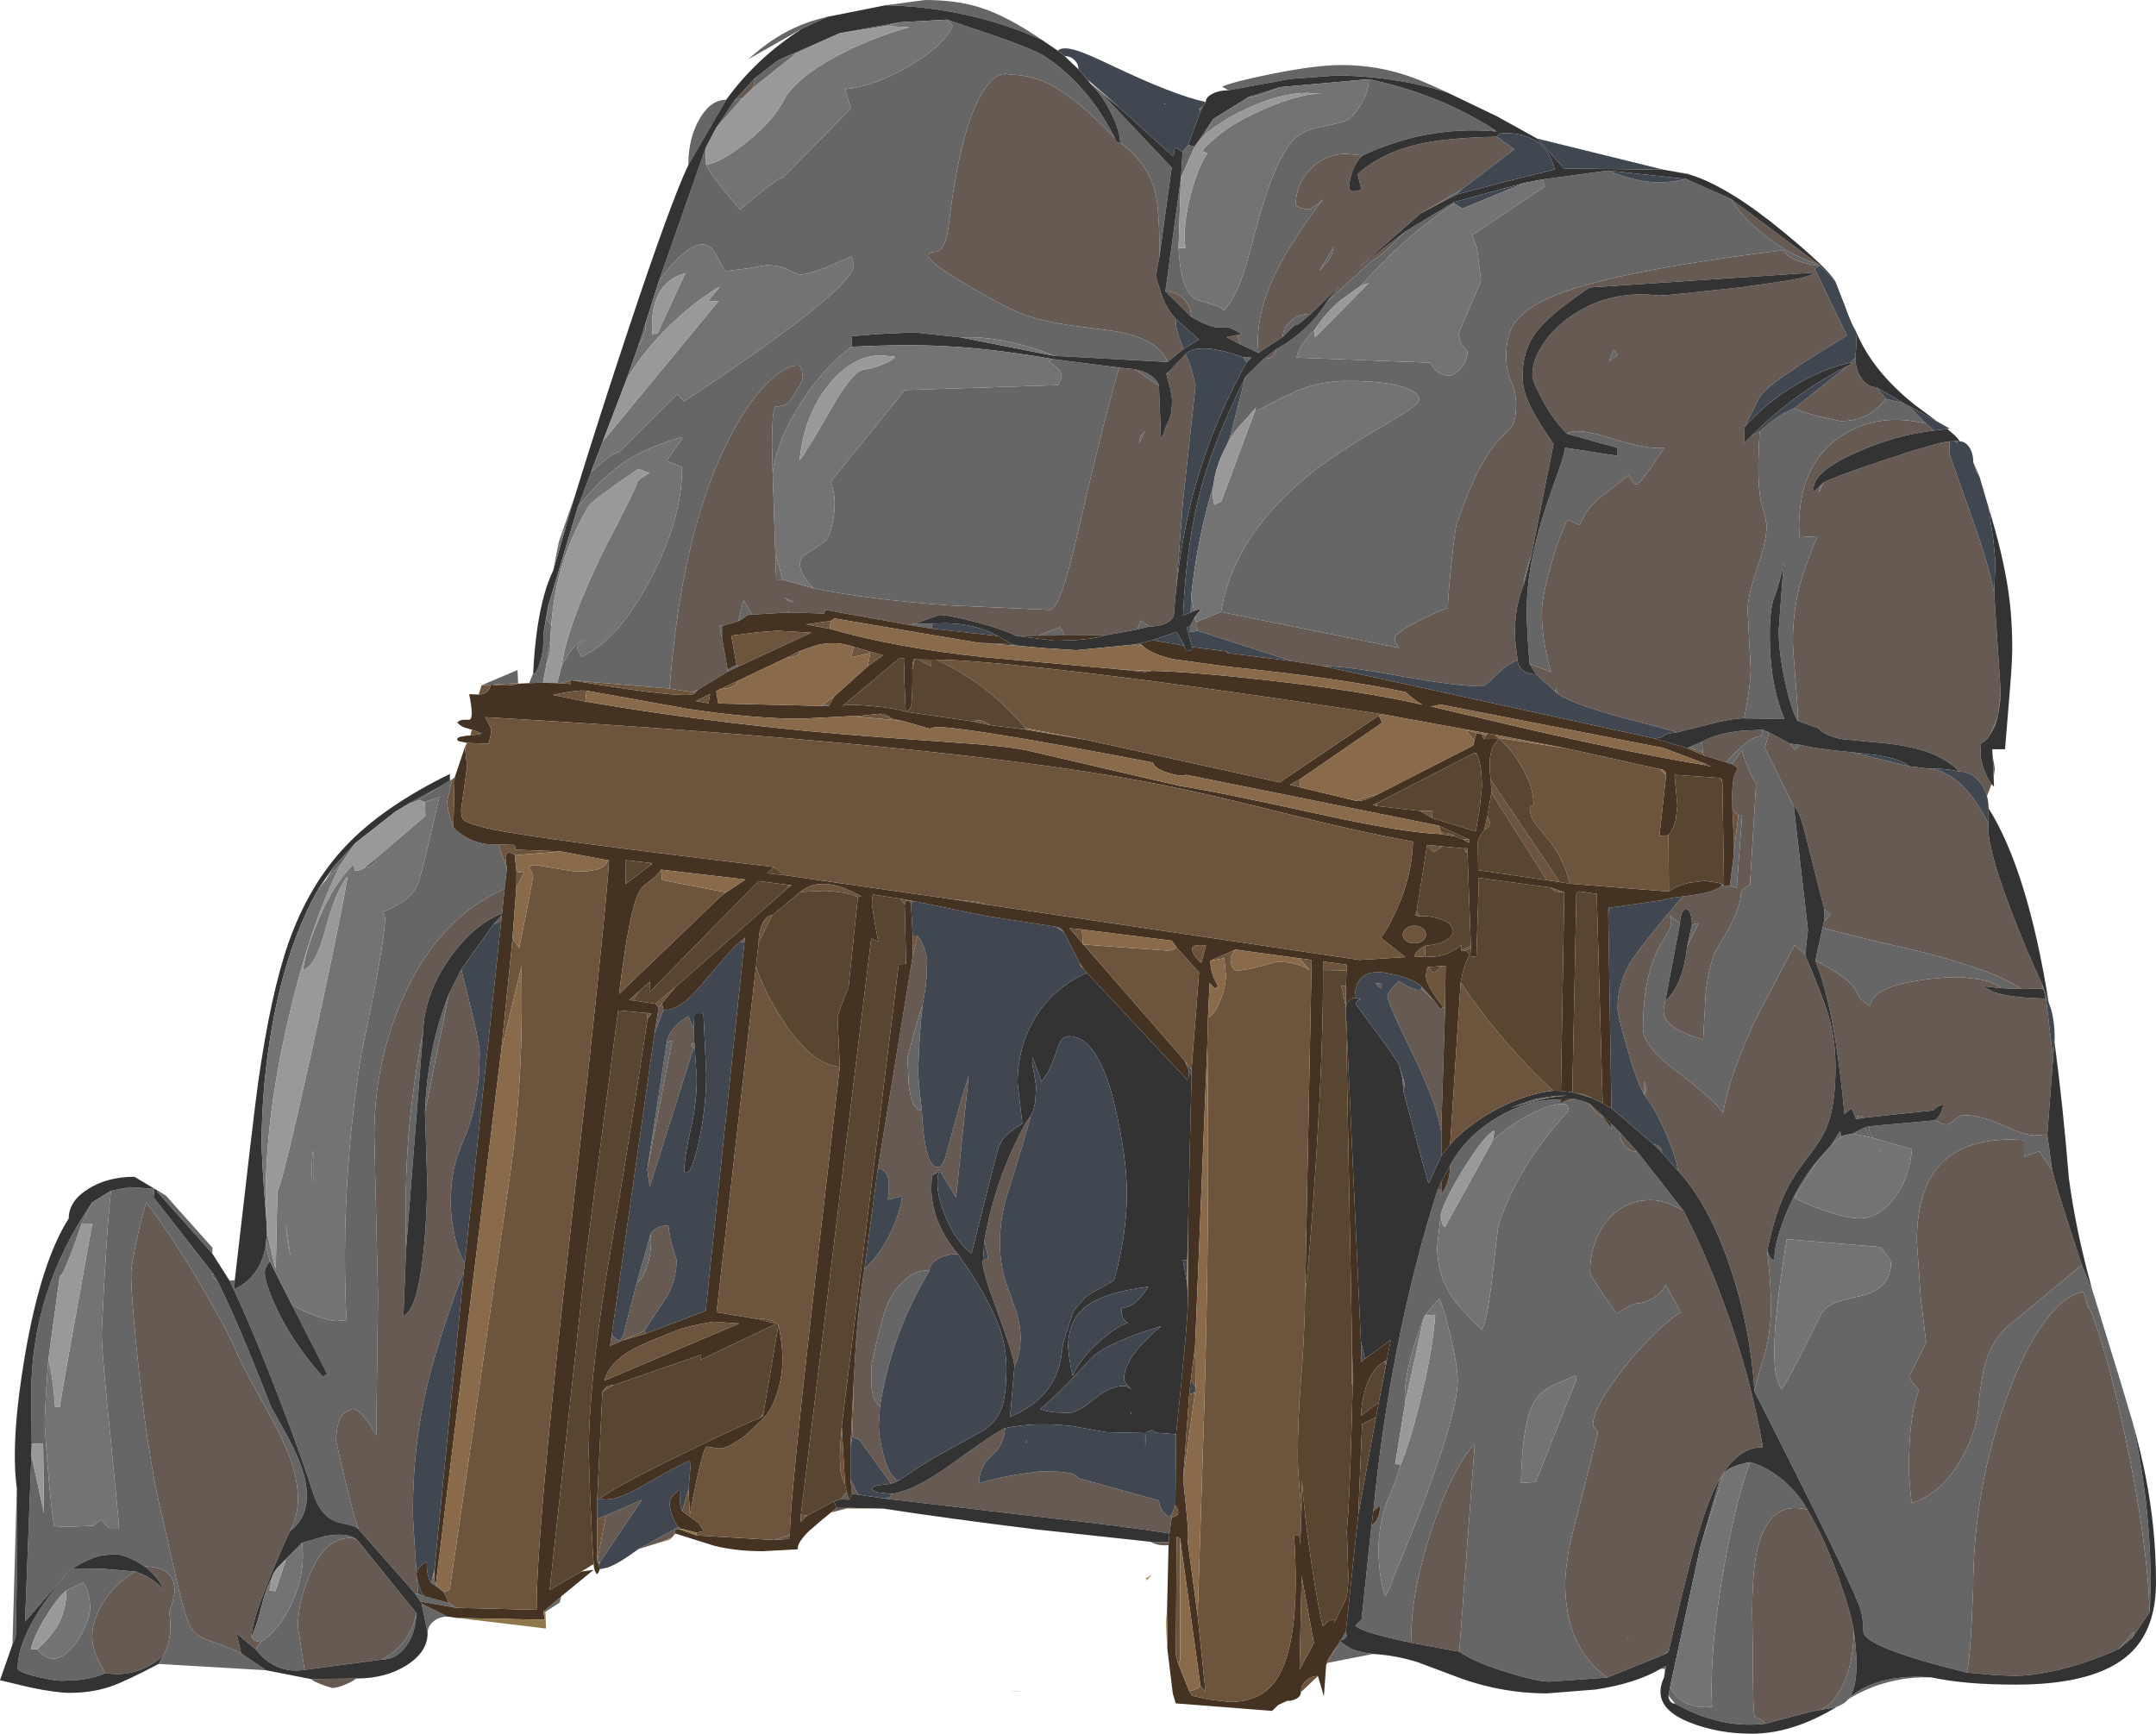 <?xml version="1.0" encoding="UTF-8" standalone="no"?>
<svg xmlns:ffdec="https://www.free-decompiler.com/flash" xmlns:xlink="http://www.w3.org/1999/xlink" ffdec:objectType="shape" height="494.5px" width="614.85px" xmlns="http://www.w3.org/2000/svg">
  <g transform="matrix(1.0, 0.0, 0.0, 1.0, -0.2, -0.5)">
    <path d="M518.95 76.0 Q510.0 73.1 502.45 66.8 496.7 62.0 493.75 57.2 L518.95 76.0 M400.8 66.65 Q395.7 71.95 393.05 73.95 L391.4 74.9 378.6 86.6 382.1 82.15 374.05 90.0 Q370.75 90.0 368.4 91.95 366.05 93.85 366.05 96.55 L359.1 101.15 Q357.75 88.35 367.05 72.7 371.75 64.75 377.5 57.35 374.25 60.25 373.25 60.25 L371.15 59.85 Q369.75 59.3 369.75 58.65 369.75 53.35 373.65 49.05 377.9 44.4 384.05 44.4 L388.8 44.85 Q386.8 46.5 385.7 49.9 384.75 52.8 385.1 54.3 385.2 55.25 386.85 55.0 L388.45 54.55 387.4 50.35 387.45 50.1 Q394.4 43.9 405.25 41.5 413.0 39.8 427.1 39.5 L432.05 43.1 417.0 54.55 405.35 61.35 387.75 76.75 400.8 66.65 M364.05 100.2 Q364.05 101.3 363.05 102.1 362.05 102.85 360.6 102.85 L364.05 100.2 M348.4 175.05 L399.2 185.3 Q397.95 183.7 397.95 182.7 397.95 181.0 405.15 177.4 410.65 174.7 413.1 173.9 413.1 171.05 414.1 161.5 415.1 151.6 415.65 149.85 421.65 132.05 428.15 125.5 L431.45 122.05 Q432.55 120.15 432.55 116.05 432.55 112.1 431.15 109.25 429.75 106.4 429.75 101.95 429.75 96.45 431.8 93.15 434.5 88.85 441.8 85.55 458.2 78.1 508.95 71.85 509.6 73.95 514.3 75.35 516.65 76.05 518.85 76.35 L517.75 77.25 526.9 96.2 Q506.65 108.55 503.3 112.2 501.9 113.7 500.8 116.25 L497.75 122.25 497.6 126.85 499.7 124.8 502.0 123.5 Q501.65 130.35 501.65 133.3 501.65 141.7 502.85 145.35 504.0 149.0 504.0 150.75 504.0 154.7 501.3 162.6 498.6 170.5 498.6 174.5 L499.45 191.25 Q499.45 196.2 497.6 205.4 494.15 205.35 487.2 207.2 L478.6 209.35 460.9 204.65 Q447.85 200.9 444.4 198.35 L444.0 196.75 443.7 197.75 438.3 192.85 436.4 189.85 442.55 192.2 Q439.9 183.4 439.9 175.05 439.9 171.05 442.35 162.2 444.8 153.4 447.25 148.75 L450.7 150.3 Q452.55 145.25 457.35 141.75 L464.65 136.05 465.4 137.4 Q466.3 138.7 466.9 138.7 467.9 138.7 474.8 128.25 470.25 128.85 459.1 125.35 449.55 122.3 447.15 124.25 443.35 120.65 440.05 114.5 437.2 109.25 437.2 107.45 437.2 103.55 439.85 99.25 442.6 94.8 447.35 91.3 458.7 82.9 473.7 84.85 L475.45 84.7 496.3 82.5 510.6 80.45 Q517.15 79.25 517.5 78.25 L453.5 82.5 Q441.75 90.35 437.9 95.75 434.4 100.65 434.4 108.1 434.4 112.1 437.1 117.3 438.85 120.8 443.25 127.15 L436.95 158.75 Q435.3 163.2 434.9 165.65 434.7 166.9 434.8 167.2 432.2 173.15 432.2 181.55 L432.45 184.7 433.0 188.8 Q429.7 190.1 426.5 193.4 423.8 196.25 422.85 196.25 415.65 196.25 399.65 193.35 383.85 190.45 377.5 190.5 L368.6 189.05 341.8 180.45 341.4 179.6 Q341.05 178.55 341.6 177.8 L348.4 175.05 M528.1 103.85 L529.3 102.4 Q529.3 105.95 531.1 108.45 532.85 110.95 535.35 110.95 L538.0 114.25 Q535.6 117.1 533.6 118.35 530.1 120.6 525.1 120.6 L519.2 119.35 Q513.95 117.95 511.8 117.0 L527.15 104.85 527.85 104.55 528.1 103.85 M426.55 37.6 L427.0 38.05 425.85 37.9 426.55 37.6 M549.5 121.35 L551.8 123.3 Q540.6 124.55 529.15 129.75 516.25 135.55 517.5 140.8 L519.5 138.8 518.75 141.2 520.35 138.1 Q522.3 136.85 537.3 131.8 552.85 126.6 556.15 126.4 L556.2 130.0 556.35 130.55 563.25 150.1 Q567.4 161.8 568.9 169.65 L570.75 197.7 570.05 204.3 569.95 204.95 567.65 210.2 567.2 210.9 Q566.45 211.85 565.15 212.5 L565.0 215.2 Q565.0 217.55 566.2 220.55 567.1 222.85 568.15 224.15 L566.85 227.55 Q566.25 225.4 564.85 223.65 562.4 220.55 558.9 220.55 552.65 213.8 536.7 212.4 L525.85 211.35 Q520.65 210.5 518.85 208.25 L512.85 206.1 Q513.15 205.9 512.4 196.45 511.5 185.65 511.5 183.5 511.5 174.95 513.45 167.5 514.8 162.45 518.5 153.45 L513.45 153.75 513.25 150.95 Q513.25 132.75 525.3 124.85 535.75 118.0 549.5 121.35 M558.15 126.3 L558.45 126.9 557.6 126.35 558.15 126.3 M563.8 135.05 L562.95 132.35 564.2 135.15 563.8 135.05 M568.45 216.0 L569.1 219.75 568.75 222.1 568.45 216.0 M332.55 83.6 Q335.6 83.6 337.75 85.75 339.9 87.85 339.9 90.85 L332.55 83.6 M353.1 96.05 L353.95 98.75 350.0 96.65 353.1 96.05 M330.8 74.05 Q329.95 77.7 329.95 79.65 L331.3 84.2 Q333.15 89.2 335.7 91.6 335.15 92.8 336.4 96.55 L337.7 100.05 333.15 103.75 Q330.5 96.8 317.05 94.8 L304.7 93.2 Q297.0 92.0 291.75 90.05 286.95 88.25 276.45 82.05 265.05 75.35 265.05 73.55 265.05 72.65 265.75 72.5 L267.4 72.25 Q269.95 71.4 270.7 65.0 274.35 34.95 281.3 25.45 284.85 20.65 288.1 21.8 294.55 21.8 300.35 25.0 307.8 29.05 318.2 40.0 318.2 40.5 318.65 40.9 319.1 41.25 319.7 41.25 328.4 47.6 330.0 57.15 330.95 62.7 330.8 74.05 M319.35 105.35 L323.7 105.8 330.7 110.5 331.1 120.6 331.25 125.5 331.95 124.45 Q332.25 123.1 333.65 120.1 334.45 118.35 334.45 114.35 L333.95 111.35 332.85 107.3 333.4 106.7 338.25 101.55 Q339.75 104.0 341.15 110.5 L337.55 143.65 335.6 168.85 335.25 172.45 335.0 175.5 Q335.0 177.05 332.95 178.15 330.85 179.2 327.95 179.2 L325.5 177.5 324.55 180.05 315.4 181.7 303.85 181.75 302.55 179.4 296.25 181.8 289.85 181.85 Q286.7 180.1 278.6 177.95 270.85 175.9 268.1 175.9 L261.05 178.4 259.4 178.75 235.55 174.45 235.25 175.5 225.55 175.2 Q225.05 174.8 224.95 175.05 L224.9 175.2 214.65 175.8 212.25 171.7 210.8 177.55 210.8 177.65 206.1 179.1 Q205.75 178.75 205.6 178.85 L205.55 178.7 205.5 179.25 Q205.5 180.35 206.1 182.45 L207.7 191.5 207.5 192.2 199.25 197.25 197.4 197.9 191.15 196.9 Q194.55 152.15 208.2 125.45 213.4 115.3 219.2 109.65 224.2 104.75 227.8 104.75 228.45 104.75 228.85 106.1 L229.15 108.15 Q229.15 108.9 228.25 110.45 L226.0 114.05 Q224.75 116.0 223.25 116.2 L221.35 116.55 Q219.95 117.95 220.55 135.4 L221.3 158.15 221.55 165.8 223.35 165.8 232.2 168.3 Q247.05 171.4 270.7 173.15 L299.5 174.45 Q302.5 174.45 307.15 154.25 315.15 119.45 319.35 105.35 M380.15 72.7 L380.5 71.0 376.45 77.7 Q379.25 74.9 380.15 72.7 M325.45 124.8 L325.0 127.0 326.75 123.45 325.45 124.8 M460.4 100.25 L459.05 103.5 461.5 101.75 460.4 100.25 M491.8 253.1 L493.5 253.15 495.5 253.75 497.0 233.25 495.95 233.05 494.25 231.5 Q493.95 224.65 494.8 221.65 L495.75 219.7 Q495.0 218.85 494.15 218.45 L497.0 214.35 Q497.15 215.75 498.6 219.25 500.1 222.9 501.0 223.85 L499.25 252.9 Q498.6 253.2 498.0 253.6 496.7 254.45 496.7 255.05 496.7 259.0 493.1 265.55 L489.1 272.45 Q487.3 277.45 486.65 283.6 L485.9 297.0 Q476.6 294.35 475.0 290.65 474.45 289.45 474.7 287.95 L475.1 286.1 Q477.8 283.5 479.35 279.45 480.75 275.8 481.35 270.45 L484.65 263.8 482.7 264.25 Q482.75 262.8 482.35 261.4 481.9 260.0 481.2 259.8 480.5 259.55 479.95 260.7 479.4 261.8 479.3 263.85 L476.4 261.65 476.75 262.55 Q477.05 264.2 475.9 266.3 L473.1 271.15 Q468.75 279.7 468.75 293.85 468.75 298.75 477.75 305.6 489.15 314.3 491.6 317.9 493.7 306.05 501.35 290.35 L512.0 270.0 515.0 272.85 Q520.25 285.3 521.8 290.7 523.65 297.3 523.65 304.9 523.65 314.95 521.55 320.9 520.15 324.9 516.45 329.65 511.95 335.45 510.05 339.15 506.4 346.25 504.2 357.25 L504.9 364.8 505.3 371.35 Q505.3 380.55 503.5 386.5 500.9 394.95 500.55 397.4 499.4 379.15 493.65 362.05 487.55 343.9 478.55 334.25 L478.7 334.25 Q478.35 331.15 475.7 324.8 472.65 317.35 469.2 312.8 L469.55 311.9 Q469.8 310.65 469.15 309.0 L469.1 312.65 Q467.05 309.3 464.15 299.2 461.5 290.0 461.5 288.15 461.5 280.4 465.8 274.0 468.75 269.55 479.95 256.25 L480.1 256.2 Q486.35 255.5 489.35 254.25 490.85 253.65 491.1 253.15 L491.8 253.1 M492.45 217.9 L486.2 216.0 485.8 215.15 485.6 212.05 Q489.75 209.7 496.75 208.95 L502.9 208.65 502.5 210.35 501.3 210.65 Q498.2 211.5 492.45 217.9 M411.75 287.65 L412.3 288.2 411.25 321.9 411.1 322.65 Q409.5 314.05 402.4 299.7 395.85 286.35 395.85 284.5 395.85 283.9 397.45 282.05 L399.05 280.3 401.8 281.9 Q404.7 283.35 405.55 282.6 L409.0 285.7 411.0 288.4 411.75 287.65 M399.35 304.65 L400.75 309.45 400.1 308.0 399.35 304.65 M459.0 259.5 L458.85 262.0 458.85 259.95 459.0 259.5 M471.85 326.95 Q472.8 326.95 473.5 327.65 474.2 328.35 474.2 329.3 L471.85 326.95 M271.75 257.0 L276.2 257.45 Q280.75 258.0 281.4 258.5 L271.75 257.0 M334.35 433.4 L333.7 437.9 Q321.3 435.85 294.55 432.9 L252.3 427.9 Q253.2 427.9 253.85 427.55 254.45 427.15 254.45 426.6 261.1 425.7 271.85 417.9 284.25 408.9 286.8 407.85 286.75 412.35 282.95 415.8 279.3 419.15 279.4 423.6 283.45 422.25 290.1 421.1 L296.6 420.2 Q301.6 420.2 303.1 420.35 306.95 420.7 307.65 422.1 L330.65 428.45 Q331.05 430.85 332.25 432.1 333.0 432.9 333.45 432.9 L334.15 432.8 334.4 432.4 334.35 433.4 M333.5 440.35 L333.45 441.2 Q330.6 441.55 328.3 440.25 L333.5 440.35 M392.45 280.9 L394.25 281.1 394.15 282.55 392.45 280.9 M266.05 335.75 Q265.2 341.7 267.2 347.6 269.1 353.15 273.4 358.2 270.0 358.2 267.65 359.6 265.25 361.0 265.25 363.0 261.55 362.4 257.9 365.9 254.8 368.8 253.05 373.05 251.6 376.55 248.8 389.45 L248.65 394.95 Q248.9 399.95 251.15 401.75 L250.8 407.15 Q250.8 410.2 252.0 414.95 253.65 421.65 256.45 422.85 L254.35 423.7 245.2 411.1 243.25 410.35 243.7 393.65 244.3 383.5 Q245.2 371.55 246.7 362.5 251.05 358.45 254.1 352.25 256.8 346.7 257.5 341.65 L253.4 342.7 Q254.1 337.4 253.1 335.4 252.75 334.6 251.15 333.75 L250.5 334.1 260.45 273.45 261.85 267.35 Q264.25 270.55 264.6 274.75 L264.45 279.15 264.1 282.55 263.3 287.25 Q262.2 289.75 259.0 302.15 L259.35 309.8 Q260.25 317.3 263.1 317.25 263.6 327.9 265.4 331.55 266.3 333.4 267.8 333.4 269.15 333.4 270.3 328.9 273.45 316.8 276.45 307.4 L272.85 342.05 268.05 334.15 266.05 335.75 M402.8 469.1 Q402.1 457.3 407.7 439.25 413.35 421.1 420.5 412.5 L420.75 412.55 416.35 471.6 402.8 469.1 M458.55 479.0 Q452.2 474.3 449.25 467.25 446.55 460.75 446.55 451.6 L446.85 447.8 447.6 442.35 Q447.9 440.65 451.95 424.9 L455.9 409.2 Q455.9 408.7 455.2 408.05 454.5 407.35 454.5 406.85 454.5 401.9 463.15 390.9 471.75 379.95 479.5 374.75 L475.2 366.85 Q474.2 369.45 471.05 371.05 468.6 372.3 466.7 372.3 466.1 372.3 463.6 373.75 L461.2 375.15 457.45 369.7 Q453.65 364.15 453.65 363.5 453.65 355.35 457.95 349.45 462.85 342.8 471.1 342.8 473.25 342.8 475.5 343.6 477.0 344.1 480.2 345.7 486.5 357.7 491.8 372.2 499.4 392.8 502.95 413.3 492.95 413.05 486.5 431.65 482.65 442.75 476.05 471.6 475.6 471.6 475.3 471.85 474.95 472.05 474.95 472.35 L458.55 479.0 M467.1 329.0 Q465.1 329.0 463.7 327.45 462.25 325.85 462.25 323.6 L467.1 329.0 M567.3 235.4 Q566.55 241.25 573.45 259.5 577.95 271.4 582.7 281.5 L582.75 281.8 582.45 282.5 576.7 282.6 Q569.8 277.55 547.85 271.9 525.0 266.65 519.95 265.05 L520.35 263.45 522.25 261.35 520.45 259.85 514.45 236.15 Q513.15 231.5 511.75 230.5 L503.5 213.85 504.7 209.4 510.65 212.6 512.0 214.35 513.55 212.95 517.2 213.7 522.05 214.4 528.3 215.05 544.6 219.05 549.9 219.7 Q558.35 220.25 565.2 231.6 L567.3 235.4 M583.75 285.85 L585.7 302.45 584.05 324.1 580.35 324.35 Q577.8 324.35 571.4 321.45 565.0 318.55 559.95 318.55 559.25 318.55 557.6 319.9 555.9 321.25 555.4 321.25 554.15 321.25 552.15 320.05 554.25 317.9 554.35 315.5 L553.25 315.9 Q552.05 316.5 551.6 317.2 L531.5 319.35 Q531.55 318.75 530.55 318.75 529.95 318.75 529.8 319.05 L529.55 319.75 528.25 316.55 526.2 318.25 Q525.1 306.65 523.9 298.95 521.55 283.65 517.9 274.45 527.4 279.45 529.3 282.7 L530.45 284.9 Q531.35 286.15 533.6 287.5 533.85 282.55 545.75 280.45 552.55 279.2 559.45 279.2 L564.55 279.8 Q569.2 280.7 570.85 282.35 L565.6 281.8 568.7 283.45 Q573.75 285.15 583.5 285.3 L583.75 285.85 M534.25 325.05 L533.3 324.8 532.15 322.0 533.2 321.75 Q533.1 323.4 534.25 325.05 M561.05 477.55 Q562.1 475.1 562.9 453.8 562.9 424.8 573.0 397.7 577.6 385.3 583.1 377.75 588.85 369.85 594.35 369.0 L595.75 373.65 595.95 373.2 Q600.85 384.8 606.35 410.6 612.55 439.75 613.25 460.3 L608.25 467.7 608.85 465.8 604.4 470.85 Q595.6 474.85 587.0 476.85 579.85 478.5 574.4 478.5 L569.4 478.3 561.05 477.55 M593.9 361.3 L574.35 377.5 Q568.1 382.05 566.05 390.6 564.9 395.35 564.25 403.55 562.85 411.7 558.2 418.8 552.75 427.0 545.35 429.2 544.6 422.45 544.6 419.05 544.6 404.3 547.45 397.0 544.7 394.0 544.7 393.0 L549.5 383.35 548.0 371.15 546.85 354.65 Q546.85 338.95 554.4 331.8 562.0 324.6 577.4 325.7 L577.45 330.45 581.75 328.85 585.45 334.3 587.0 339.8 Q589.45 347.95 593.9 361.3 M155.2 180.95 L156.55 173.25 156.0 176.95 155.2 180.95 M209.8 28.95 L215.55 22.75 215.0 25.5 211.85 28.55 209.8 28.95 M222.05 17.7 L239.7 9.95 239.65 10.0 227.5 15.55 222.05 17.7 M225.9 172.2 L226.6 172.15 223.95 171.0 Q225.0 172.05 225.9 172.2 M125.5 224.95 L119.7 228.65 117.15 229.65 116.9 229.55 125.5 224.95 M102.45 436.65 Q101.15 433.25 98.5 422.15 L96.05 411.6 Q96.05 405.9 98.3 403.55 L100.7 402.35 Q103.3 402.35 107.5 409.85 L108.0 370.15 106.95 324.2 Q106.95 303.4 115.25 284.8 125.4 262.2 144.1 254.05 L143.4 260.9 143.3 261.05 Q135.25 264.3 128.65 273.5 121.35 283.65 120.85 294.75 117.8 310.65 116.75 323.9 115.55 338.25 116.0 356.8 L115.25 375.85 Q119.05 374.3 120.85 358.65 122.0 348.35 122.0 336.65 L121.4 317.75 128.25 283.95 131.75 277.0 134.75 289.15 Q137.0 298.4 137.0 300.75 137.0 314.55 132.9 324.45 130.7 329.7 130.05 332.2 128.75 337.1 128.75 343.85 128.75 347.2 129.55 351.45 130.65 357.4 132.75 360.65 L132.5 362.9 Q125.0 383.15 122.1 395.35 117.95 412.75 117.95 431.45 117.95 434.1 118.6 443.5 L119.0 449.2 118.95 449.65 119.1 450.45 119.5 455.1 118.65 455.1 102.45 436.65 M143.3 261.65 L143.15 263.1 140.85 264.25 143.2 261.6 143.3 261.65 M146.2 269.9 L146.4 267.45 146.8 268.55 146.2 269.9 M47.1 472.2 Q45.15 474.45 42.15 475.95 36.35 478.8 30.3 477.7 26.5 471.9 26.5 467.35 26.5 462.4 29.8 457.3 33.25 451.95 38.85 448.75 44.0 450.55 47.05 454.2 45.3 450.2 41.45 447.3 47.25 447.3 49.15 450.5 50.0 451.9 50.0 454.6 L49.5 456.95 49.3 457.8 48.45 460.5 Q49.6 466.8 47.1 472.2 M60.85 363.6 L62.1 365.65 Q61.6 365.65 61.25 365.05 60.85 364.45 60.85 363.6 M82.85 437.25 Q72.15 460.75 71.9 467.3 72.45 468.6 74.6 468.85 L73.1 470.9 67.7 466.45 69.0 472.1 Q65.9 470.5 59.65 468.35 56.25 467.2 54.9 465.15 53.35 462.7 51.4 454.8 L45.7 429.8 Q42.4 415.35 39.8 391.25 37.6 371.1 37.6 363.45 37.6 361.6 39.25 353.85 40.95 346.0 41.95 343.5 48.8 352.35 57.35 366.85 64.85 379.6 67.3 385.4 69.1 389.6 73.85 398.2 79.0 407.35 80.95 411.65 88.3 427.65 82.85 437.25 M102.15 439.85 L118.9 460.55 Q117.4 469.2 109.2 473.85 L87.05 476.8 85.15 464.55 Q85.15 457.7 88.45 449.8 92.85 439.15 100.25 439.15 L101.3 439.35 102.15 439.85 M88.8 479.4 L101.85 479.25 Q100.55 480.2 98.75 480.95 96.45 481.95 94.9 481.95 90.65 480.75 88.8 479.4 M239.95 428.15 L241.65 426.0 242.35 428.25 239.95 428.15 M225.45 438.2 Q225.2 438.85 225.25 439.45 L220.95 439.75 225.45 438.2 M194.05 436.75 L192.7 436.7 Q192.55 437.3 192.75 437.9 L191.85 439.05 189.15 440.2 182.25 442.35 193.7 436.05 194.4 436.5 194.05 436.75 M237.2 431.9 L238.75 430.6 242.2 430.6 241.5 430.8 237.2 431.9 M189.0 286.65 L189.4 288.55 186.85 295.3 188.05 287.85 189.0 286.65 M211.25 269.1 L212.65 267.95 212.5 269.25 211.25 269.1 M177.65 382.85 L174.15 384.4 174.65 381.3 Q176.15 382.7 176.75 382.75 177.4 382.8 178.0 381.2 L181.9 366.0 182.05 366.25 Q183.5 365.35 184.8 361.45 186.25 356.9 185.75 352.5 186.65 350.85 188.8 350.25 L190.8 350.0 Q191.15 353.45 192.2 356.8 L193.15 359.85 Q193.15 365.85 190.15 370.7 L183.95 380.1 177.65 382.85 M170.7 446.15 L170.5 445.8 173.0 432.75 183.25 428.3 171.35 446.0 170.7 446.15 M190.35 297.85 Q190.4 296.85 191.2 295.4 192.75 292.55 196.5 290.35 L198.0 293.85 198.25 298.25 Q197.55 298.05 197.3 298.4 L197.95 299.55 185.5 338.95 184.8 334.1 191.9 297.25 190.35 297.85 M289.5 390.3 Q289.35 387.25 284.4 373.95 279.85 361.7 280.55 359.95 L282.0 359.4 280.95 354.2 Q284.2 335.95 293.0 320.3 L293.4 319.85 294.1 319.05 Q292.65 324.65 287.5 341.05 285.35 347.9 285.35 355.1 285.35 360.4 286.85 365.6 L289.7 373.7 Q292.9 382.6 289.5 390.3 M293.0 410.85 L292.9 411.85 292.75 412.05 293.0 410.85 M244.9 426.8 L243.2 426.6 242.75 422.45 244.9 426.8 M491.9 420.5 L491.45 421.8 490.7 422.3 491.9 420.5 M515.6 431.1 Q520.15 438.5 524.3 449.9 527.85 459.6 528.85 465.55 528.85 475.15 525.3 481.95 522.75 486.8 519.4 488.2 L516.7 488.7 503.6 492.15 Q502.65 491.0 501.6 490.65 500.75 490.4 500.55 489.8 500.1 488.55 500.1 473.4 L499.9 460.1 Q499.9 450.95 500.85 445.1 503.65 428.05 515.6 431.1 M465.0 468.25 L464.15 467.7 464.2 467.8 465.0 468.25" fill="#665a53" fill-rule="evenodd" stroke="none"/>
    <path d="M493.75 57.2 Q496.7 62.0 502.45 66.8 510.0 73.1 518.95 76.0 L519.1 76.15 518.85 76.35 Q516.65 76.05 514.3 75.35 509.6 73.95 508.95 71.85 458.2 78.1 441.8 85.55 434.5 88.85 431.8 93.15 429.75 96.45 429.75 101.95 429.75 106.4 431.15 109.25 432.55 112.1 432.55 116.05 432.55 120.15 431.45 122.05 L428.15 125.5 Q421.65 132.05 415.65 149.85 415.1 151.6 414.1 161.5 413.1 171.05 413.1 173.9 410.65 174.7 405.15 177.4 397.95 181.0 397.95 182.7 397.95 183.7 399.2 185.3 L348.4 175.05 Q352.45 150.7 379.15 131.7 384.8 127.7 397.05 120.55 404.95 115.95 404.95 114.45 404.95 112.35 400.4 110.9 394.9 109.15 384.45 109.15 377.7 109.15 371.75 111.3 367.5 112.85 357.95 118.05 L358.4 116.75 355.65 119.9 355.6 119.9 354.8 120.8 353.4 122.35 350.95 125.2 355.35 108.0 360.6 102.85 Q362.05 102.85 363.05 102.1 364.05 101.3 364.05 100.2 373.45 94.9 378.6 86.6 L391.4 74.9 393.05 73.95 Q395.7 71.95 400.8 66.65 L414.8 58.15 414.9 58.55 Q405.45 64.95 397.7 72.25 394.6 75.15 388.25 82.0 L382.5 86.15 Q378.25 89.75 375.05 94.65 371.75 97.9 370.55 100.55 369.95 101.85 370.0 102.5 L408.1 103.95 Q409.15 106.15 411.0 107.05 412.15 107.65 413.4 107.65 414.8 107.65 416.55 105.8 418.7 103.6 418.7 100.65 L417.5 99.35 Q416.25 97.8 416.25 95.6 416.25 95.1 419.4 88.0 422.55 80.9 422.55 80.4 L421.4 71.15 420.0 67.6 440.6 53.8 440.35 51.65 458.8 49.15 Q466.9 52.55 473.9 52.55 L476.95 52.3 481.05 51.55 493.75 57.2 M475.45 84.7 L473.7 84.85 473.45 84.75 475.45 84.7 M447.15 124.25 Q449.55 122.3 459.1 125.35 470.25 128.85 474.8 128.25 467.9 138.7 466.9 138.7 466.3 138.7 465.4 137.4 L464.65 136.05 457.35 141.75 Q452.55 145.25 450.7 150.3 L447.25 148.75 Q444.8 153.4 442.35 162.2 439.9 171.05 439.9 175.05 439.9 183.4 442.55 192.2 L436.4 189.85 Q435.6 180.45 435.6 174.55 435.6 161.75 441.05 145.1 L444.8 134.4 Q446.5 129.6 446.5 128.2 L461.5 130.5 461.5 128.25 447.15 124.25 M443.7 197.75 L444.0 196.75 444.4 198.35 443.7 197.75 M497.6 205.4 Q499.45 196.2 499.45 191.25 L498.6 174.5 Q498.6 170.5 501.3 162.6 504.0 154.7 504.0 150.75 504.0 149.0 502.85 145.35 501.65 141.7 501.65 133.3 501.65 130.35 502.0 123.5 506.2 119.85 508.9 118.4 510.3 117.65 511.8 117.0 513.95 117.95 519.2 119.35 L525.1 120.6 Q530.1 120.6 533.6 118.35 535.6 117.1 538.0 114.25 L543.1 115.5 544.5 116.25 549.5 121.35 Q535.75 118.0 525.3 124.85 513.25 132.75 513.25 150.95 L513.45 153.75 518.5 153.45 Q514.8 162.45 513.45 167.5 511.5 174.95 511.5 183.5 511.5 185.65 512.4 196.45 513.15 205.9 512.85 206.1 511.1 203.25 509.35 195.3 507.45 186.8 507.45 180.3 L508.9 160.6 Q508.05 166.0 506.1 171.15 504.9 174.35 504.9 181.85 504.9 195.65 509.1 205.6 L497.6 205.4 M482.6 50.45 L481.7 50.25 481.75 50.1 482.6 50.45 M413.1 26.95 Q408.1 25.3 402.3 24.15 391.65 22.05 381.2 22.05 L368.2 23.0 350.5 26.25 348.7 25.2 Q352.45 23.65 363.25 21.5 375.55 19.05 382.75 19.05 393.3 19.05 403.05 22.6 406.25 23.75 413.1 26.95 M343.2 31.0 L342.55 32.2 342.05 31.6 342.4 31.3 Q342.8 31.0 343.2 31.0 M339.05 41.85 L340.9 42.3 337.0 51.1 337.45 43.8 339.05 41.85 M341.5 41.45 L346.2 34.45 343.7 38.95 341.5 41.45 M356.35 28.15 L365.25 25.35 Q358.35 28.45 356.35 28.15 M390.55 23.1 Q410.5 27.25 426.55 37.6 L425.85 37.9 Q406.7 36.45 388.8 44.85 L384.05 44.4 Q377.9 44.4 373.65 49.05 369.75 53.35 369.75 58.65 369.75 59.3 371.15 59.85 L373.25 60.25 Q374.25 60.25 377.5 57.35 371.75 64.75 367.05 72.7 357.75 88.35 359.1 101.15 L353.95 98.75 353.1 96.05 354.3 95.75 Q350.95 93.8 349.95 93.8 L347.2 93.9 Q344.35 93.45 339.9 90.85 339.9 87.85 337.75 85.75 335.6 83.6 332.55 83.6 L336.95 51.4 336.3 71.25 Q336.95 83.7 341.35 86.0 L345.35 87.15 Q347.85 87.7 349.25 89.0 352.2 86.0 354.5 79.35 355.8 75.75 358.3 66.1 363.25 47.05 368.9 40.6 371.45 37.7 377.3 36.6 383.6 35.5 385.1 34.25 386.8 32.85 388.4 30.1 390.6 26.4 390.55 23.1 M415.5 56.0 L405.35 61.35 417.0 54.55 415.5 56.0 M567.65 210.2 L569.95 204.95 569.8 205.4 569.1 207.65 567.65 210.2 M520.35 138.1 L518.75 141.2 519.5 138.8 520.35 138.1 M564.2 135.15 L564.75 136.55 563.8 135.05 564.2 135.15 M319.1 30.9 L314.25 27.05 334.35 48.3 330.8 74.05 Q330.95 62.7 330.0 57.15 328.4 47.6 319.7 41.25 319.5 37.75 317.2 33.0 314.75 27.85 311.1 24.25 L316.95 28.9 319.1 30.9 M333.15 103.75 L300.9 102.0 Q294.75 99.4 287.75 97.95 280.2 96.4 274.25 96.75 L260.7 95.3 250.3 95.8 243.2 96.4 243.05 99.4 Q235.35 105.05 228.9 114.95 221.85 125.7 220.55 135.4 219.95 117.95 221.35 116.55 L223.25 116.2 Q224.75 116.0 226.0 114.05 L228.25 110.45 Q229.15 108.9 229.15 108.15 L228.85 106.1 Q228.45 104.75 227.8 104.75 224.2 104.75 219.2 109.65 213.4 115.3 208.2 125.45 194.55 152.15 191.15 196.9 L163.2 194.55 163.0 194.55 159.85 195.4 159.1 195.35 160.4 190.4 Q161.4 188.4 162.75 186.5 165.45 182.65 167.25 183.0 L166.05 183.65 Q164.85 184.4 164.85 185.0 164.85 186.0 166.05 187.85 176.6 183.05 185.75 165.6 194.85 148.25 194.7 133.65 L190.25 132.0 194.8 125.55 194.6 125.15 Q184.85 128.05 179.0 131.8 172.0 136.3 165.0 145.1 L168.75 135.15 172.0 132.3 Q175.5 129.45 176.75 129.5 L193.4 112.9 195.25 115.0 Q243.7 82.95 243.7 76.1 L243.35 74.5 242.95 73.65 235.75 76.8 Q230.5 78.8 228.45 78.8 227.6 78.8 225.15 77.5 222.7 76.15 218.7 76.15 L213.7 77.0 207.5 77.8 Q206.75 77.8 205.5 75.2 204.0 72.05 202.8 71.05 198.2 67.2 188.15 80.55 L201.4 42.8 201.55 47.5 202.8 49.7 Q205.2 53.25 211.25 60.25 L216.75 55.7 Q222.4 51.15 223.35 51.25 L242.85 31.45 241.25 25.95 Q249.8 25.05 259.55 19.3 269.4 13.55 271.9 7.85 L270.25 6.1 283.85 10.7 Q295.15 14.65 297.85 16.4 310.5 24.6 318.2 40.0 307.8 29.05 300.35 25.0 294.55 21.8 288.1 21.8 284.85 20.65 281.3 25.45 274.35 34.95 270.7 65.0 269.95 71.4 267.4 72.25 L265.75 72.5 Q265.05 72.65 265.05 73.55 265.05 75.35 276.45 82.05 286.95 88.25 291.75 90.05 297.0 92.0 304.7 93.2 L317.05 94.8 Q330.5 96.8 333.15 103.75 M300.3 102.9 L319.35 105.35 Q315.15 119.45 307.15 154.25 302.5 174.45 299.5 174.45 L270.7 173.15 Q247.05 171.4 232.2 168.3 226.1 161.9 229.65 158.8 L233.35 156.4 Q235.7 155.0 236.4 153.55 236.95 152.45 237.5 150.2 238.25 147.0 238.25 143.95 238.25 141.3 237.15 137.85 L258.25 111.75 301.95 110.35 Q303.0 108.35 303.0 107.35 303.0 106.35 299.4 103.5 L300.3 102.9 M323.7 105.8 Q327.65 106.6 329.6 108.65 330.55 109.65 330.7 110.5 L323.7 105.8 M332.85 107.3 Q332.85 107.05 333.0 106.9 333.15 106.7 333.4 106.7 L332.85 107.3 M354.65 102.4 L357.1 102.5 355.75 103.8 354.65 102.4 M327.95 179.2 L324.55 180.05 325.5 177.5 327.95 179.2 M261.05 178.4 L265.85 178.45 266.0 179.8 259.4 178.75 261.05 178.4 M323.55 184.35 L325.35 184.0 325.95 184.6 325.75 184.6 323.55 184.35 M339.6 179.05 L340.9 176.55 341.1 177.45 Q341.3 177.8 341.6 177.8 341.05 178.55 341.4 179.6 L341.8 180.45 339.5 180.8 339.6 179.05 M340.65 174.75 L339.75 175.15 339.95 170.05 340.65 174.75 M358.1 36.8 L357.8 36.05 358.1 36.75 358.1 36.8 M380.15 72.7 Q379.25 74.9 376.45 77.7 L380.5 71.0 380.15 72.7 M374.05 90.0 Q369.85 93.7 369.7 93.2 369.6 92.9 366.05 96.55 366.05 93.85 368.4 91.95 370.75 90.0 374.05 90.0 M325.45 124.8 L326.75 123.45 325.0 127.0 325.45 124.8 M434.8 167.2 Q434.7 166.9 434.9 165.65 435.3 163.2 436.95 158.75 L434.8 167.2 M460.4 100.25 L461.5 101.75 459.05 103.5 460.4 100.25 M491.85 252.6 L491.8 253.1 491.1 253.15 491.15 252.6 491.85 252.6 M493.5 253.15 L494.6 244.7 494.75 242.9 495.95 233.05 497.0 233.25 495.5 253.75 493.5 253.15 M494.15 218.45 L492.45 217.9 Q498.2 211.5 501.3 210.65 L502.5 210.35 502.9 208.65 504.7 209.4 503.5 213.85 511.75 230.5 515.8 265.7 515.0 272.85 512.0 270.0 501.35 290.35 Q493.7 306.05 491.6 317.9 489.15 314.3 477.75 305.6 468.75 298.75 468.75 293.85 468.75 279.7 473.1 271.15 L475.9 266.3 Q477.05 264.2 476.75 262.55 L476.4 261.65 479.3 263.85 475.1 286.1 474.7 287.95 Q474.45 289.45 475.0 290.65 476.6 294.35 485.9 297.0 L486.65 283.6 Q487.3 277.45 489.1 272.45 L493.1 265.55 Q496.7 259.0 496.7 255.05 496.7 254.45 498.0 253.6 498.6 253.2 499.25 252.9 L501.0 223.85 Q500.1 222.9 498.6 219.25 497.15 215.75 497.0 214.35 L494.15 218.45 M485.8 215.15 L481.75 213.7 485.6 212.05 485.8 215.15 M405.55 282.6 L405.75 282.0 409.0 285.7 405.55 282.6 M400.75 309.45 L400.5 312.05 400.1 308.0 400.75 309.45 M411.25 323.75 L411.1 322.65 411.25 321.9 411.25 323.75 M458.9 259.45 L459.0 259.5 458.85 259.95 458.9 259.45 M469.2 312.8 L469.1 312.65 469.15 309.0 Q469.8 310.65 469.55 311.9 L469.2 312.8 M482.7 264.25 L484.65 263.8 481.35 270.45 482.7 264.25 M381.55 469.95 L382.4 468.65 385.0 470.5 Q387.2 471.7 391.8 472.25 L378.8 474.8 381.55 469.95 M382.6 468.35 L384.0 465.9 384.3 467.05 Q383.75 468.2 382.6 468.35 M394.95 388.85 L395.7 388.45 395.45 389.85 394.95 388.85 M337.9 302.85 L339.15 304.65 338.3 303.7 337.9 302.85 M446.5 314.55 L449.55 314.0 453.2 315.1 454.6 316.85 Q456.2 318.7 457.25 319.0 L459.75 322.4 459.75 321.1 462.25 323.6 Q462.25 325.85 463.7 327.45 465.1 329.0 467.1 329.0 L480.2 345.7 Q477.0 344.1 475.5 343.6 473.25 342.8 471.1 342.8 462.85 342.8 457.95 349.45 453.65 355.35 453.65 363.5 453.65 364.15 457.45 369.7 L461.2 375.15 463.6 373.75 Q466.1 372.3 466.7 372.3 468.6 372.3 471.05 371.05 474.2 369.45 475.2 366.85 L479.5 374.75 Q471.75 379.95 463.15 390.9 454.5 401.9 454.5 406.85 454.5 407.35 455.2 408.05 455.9 408.7 455.9 409.2 L451.95 424.9 Q447.9 440.65 447.6 442.35 L446.85 447.8 446.55 451.6 Q446.55 460.75 449.25 467.25 452.2 474.3 458.55 479.0 L442.1 480.15 Q438.75 480.15 430.35 477.6 420.85 474.7 416.35 471.6 L420.75 412.55 420.5 412.5 Q413.35 421.1 407.7 439.25 402.1 457.3 402.8 469.1 387.95 465.95 386.75 464.15 L388.5 462.35 391.3 435.75 392.55 434.4 Q393.8 432.55 393.75 430.0 L391.85 431.5 Q394.1 408.3 398.5 385.8 403.25 361.45 410.15 339.95 L411.25 339.55 411.25 341.25 412.5 339.05 Q413.75 336.15 413.75 332.9 417.7 325.35 426.05 319.95 435.25 314.0 445.2 314.1 L445.1 315.2 446.5 314.55 M411.1 346.8 L410.05 356.0 Q410.05 364.1 414.15 370.25 416.0 373.1 422.75 379.85 424.35 377.2 425.8 364.45 427.35 350.6 427.6 349.8 433.15 332.8 447.6 317.3 447.3 315.35 446.3 315.35 442.05 315.35 435.95 318.65 430.4 321.6 425.9 325.8 L426.4 322.95 Q423.7 324.1 418.05 333.15 412.5 341.9 411.1 346.8 M444.7 313.05 L444.85 313.2 443.25 313.4 443.9 313.1 444.7 313.05 M438.1 313.95 L441.6 313.65 431.0 316.4 438.1 313.95 M399.65 418.2 Q398.5 422.35 395.6 429.15 393.35 435.5 393.35 442.3 393.35 450.4 395.25 455.85 397.45 451.7 397.45 450.7 402.05 439.95 406.7 427.55 415.9 402.75 415.9 394.25 415.9 390.35 414.0 382.1 412.2 374.3 410.65 370.8 L406.55 375.7 406.2 376.55 Q403.85 382.75 402.8 386.65 400.4 395.25 400.95 400.55 L398.05 418.1 399.65 418.2 M449.5 392.8 L442.9 395.7 Q439.8 397.3 438.15 399.65 434.3 405.2 433.95 423.5 L438.15 423.2 449.75 394.0 449.5 392.8 M582.75 281.8 L583.0 282.8 582.45 282.5 582.75 281.8 M583.5 284.75 L583.75 285.85 583.5 285.3 583.5 284.75 M576.7 282.6 L570.85 282.35 Q569.2 280.7 564.55 279.8 L559.45 279.2 Q552.55 279.2 545.75 280.45 533.85 282.55 533.6 287.5 531.35 286.15 530.45 284.9 L529.3 282.7 Q527.4 279.45 517.9 274.45 L519.95 265.05 Q525.0 266.65 547.85 271.9 569.8 277.55 576.7 282.6 M510.65 212.6 L513.55 212.95 512.0 214.35 510.65 212.6 M520.45 259.85 L522.25 261.35 520.35 263.45 520.45 259.85 M552.15 320.05 Q554.15 321.25 555.4 321.25 555.9 321.25 557.6 319.9 559.25 318.55 559.95 318.55 565.0 318.55 571.4 321.45 577.8 324.35 580.35 324.35 L584.05 324.1 585.45 334.3 581.75 328.85 577.45 330.45 577.4 325.7 Q562.0 324.6 554.4 331.8 546.85 338.95 546.85 354.65 L548.0 371.15 549.5 383.35 544.7 393.0 Q544.7 394.0 547.45 397.0 544.6 404.3 544.6 419.05 544.6 422.45 545.35 429.2 552.75 427.0 558.2 418.8 562.85 411.7 564.25 403.55 564.9 395.35 566.05 390.6 568.1 382.05 574.35 377.5 L593.9 361.3 596.95 368.65 604.85 394.3 608.5 406.55 608.95 408.85 Q614.5 435.8 613.25 460.3 612.55 439.75 606.35 410.6 600.85 384.8 595.95 373.2 L595.75 373.65 594.35 369.0 Q588.85 369.85 583.1 377.75 577.6 385.3 573.0 397.7 562.9 424.8 562.9 453.8 562.1 475.1 561.05 477.55 531.65 470.3 531.6 465.85 531.55 462.0 530.75 459.45 528.25 451.8 500.55 397.4 500.9 394.95 503.5 386.5 505.3 380.55 505.3 371.35 L504.9 364.8 504.2 357.25 504.7 358.55 Q505.4 359.9 506.25 360.0 506.0 355.9 509.1 347.8 512.8 338.3 518.5 331.55 L511.9 342.1 Q514.15 343.5 519.9 345.55 526.8 348.0 530.45 348.0 535.95 348.0 540.3 342.4 544.75 336.65 545.45 328.3 L534.25 325.05 Q533.1 323.4 533.2 321.75 L552.15 320.05 M531.5 319.35 L529.55 319.75 529.8 319.05 Q529.95 318.75 530.55 318.75 531.55 318.75 531.5 319.35 M536.2 328.6 L536.2 328.55 537.0 329.35 536.35 328.8 536.2 328.6 M533.3 324.8 L528.45 323.85 532.15 322.0 533.3 324.8 M525.25 324.7 L522.5 327.05 525.0 323.0 525.25 324.7 M524.45 371.75 Q526.5 371.05 531.1 370.1 539.45 367.95 539.45 360.8 539.45 359.8 536.55 356.2 L509.75 353.95 Q506.2 375.7 506.2 385.55 506.2 389.25 506.5 391.35 506.95 394.55 508.25 396.85 511.35 391.85 514.9 384.65 L519.6 375.25 Q520.95 372.95 524.45 371.75 M476.05 471.6 L474.95 472.35 Q474.95 472.05 475.3 471.85 475.6 471.6 476.05 471.6 M297.3 11.85 Q276.4 2.55 252.75 2.0 L264.05 0.5 Q273.2 0.5 280.05 2.75 287.6 5.2 297.3 11.85 M236.15 5.3 L228.9 8.7 213.6 17.4 Q218.95 12.55 224.35 9.65 229.85 6.7 236.15 5.3 M207.3 28.95 L196.5 47.55 Q196.5 39.85 199.7 34.4 202.85 28.95 207.3 28.95 M164.35 141.35 L161.6 150.65 159.55 155.05 164.35 141.35 M152.25 192.55 L152.35 192.75 Q153.3 192.45 154.25 189.3 155.35 185.55 155.2 180.95 L156.0 176.95 157.4 178.85 157.05 183.7 155.95 190.4 155.05 195.25 151.1 195.35 152.25 192.55 M182.15 99.4 L184.3 92.65 184.35 94.0 Q184.05 96.05 182.15 99.4 M204.45 36.95 L209.8 28.95 211.85 28.55 204.45 36.95 M215.55 22.75 L222.05 17.7 227.5 15.55 215.0 25.5 215.55 22.75 M239.7 9.95 L256.8 6.85 252.75 7.95 239.65 10.0 239.7 9.95 M197.4 197.9 L199.25 197.25 198.45 198.1 197.4 197.9 M207.5 192.2 L207.7 191.5 210.25 190.15 210.65 190.65 207.5 192.2 M206.1 182.45 Q205.5 180.35 205.5 179.25 L205.55 178.7 205.6 178.85 Q205.75 178.75 206.1 179.1 L206.1 182.45 M210.8 177.55 L212.25 171.7 214.65 175.8 Q213.55 175.85 213.0 176.2 L212.35 176.75 210.8 177.55 M224.9 175.2 L224.95 175.05 Q225.05 174.8 225.55 175.2 L224.9 175.2 M221.3 158.15 L223.35 165.8 221.55 165.8 221.3 158.15 M140.35 195.8 L140.05 195.8 137.55 195.95 Q142.7 193.8 147.8 191.6 L147.95 195.35 140.35 195.8 M225.9 172.2 Q225.0 172.05 223.95 171.0 L226.6 172.15 225.9 172.2 M236.6 201.8 L234.5 201.85 234.5 201.75 235.1 201.35 236.6 201.8 M296.25 181.8 L302.55 179.4 303.85 181.75 296.25 181.8 M129.3 222.65 Q128.9 223.7 127.75 228.95 127.75 231.85 129.5 236.5 134.6 241.7 142.4 241.4 L144.75 248.3 144.1 254.05 Q125.4 262.2 115.25 284.8 106.95 303.4 106.95 324.2 L108.0 370.15 107.5 409.85 Q103.3 402.35 100.7 402.35 L98.3 403.55 Q96.05 405.9 96.05 411.6 L98.5 422.15 Q101.15 433.25 102.45 436.65 101.8 435.9 99.95 435.5 L96.4 434.65 Q91.55 432.95 89.5 426.4 86.6 417.1 80.05 400.0 71.95 378.8 65.65 365.75 L67.15 365.65 67.05 368.2 Q74.45 364.75 76.0 355.75 L77.15 360.25 Q76.5 360.95 76.05 362.0 75.7 362.85 75.7 363.25 75.7 366.3 78.85 373.2 83.5 383.35 92.3 393.25 L93.5 392.35 83.4 372.55 Q85.55 374.05 89.65 375.6 94.0 377.3 96.3 377.3 L99.0 377.05 Q97.15 337.95 103.35 300.55 110.0 269.15 110.0 262.35 L109.8 261.4 109.25 260.75 Q114.05 258.5 115.8 257.15 118.1 255.45 119.4 252.55 120.4 250.25 125.5 227.75 L121.4 229.3 119.7 228.65 125.5 224.95 128.5 223.15 129.3 222.65 M116.9 229.55 L117.15 229.65 112.9 232.05 116.9 229.55 M107.45 245.25 Q107.45 246.35 106.5 247.15 105.55 247.95 104.2 247.95 L107.45 245.25 M101.5 241.0 L97.45 246.85 93.1 251.5 95.55 247.5 101.5 241.0 M143.4 260.9 L143.35 261.1 143.3 261.05 143.4 260.9 M143.3 261.5 L143.3 261.65 143.2 261.6 143.3 261.5 M124.0 451.15 L124.5 452.4 124.9 453.15 123.15 452.0 123.75 449.6 124.0 451.15 M120.85 294.75 L116.0 356.8 Q115.55 338.25 116.75 323.9 117.8 310.65 120.85 294.75 M121.4 317.75 Q122.0 299.75 128.25 283.95 L121.4 317.75 M60.75 358.05 L44.85 340.2 47.5 341.5 60.8 356.4 60.75 358.05 M5.0 425.0 L4.95 453.3 4.7 466.9 Q4.6 468.0 3.75 469.55 L5.0 425.0 M45.4 475.1 L47.1 472.2 Q49.6 466.8 48.45 460.5 L49.3 457.8 49.5 456.95 50.0 454.6 Q50.0 451.9 49.15 450.5 47.25 447.3 41.45 447.3 39.95 446.2 37.95 445.25 34.95 443.8 32.8 443.8 L29.2 444.15 Q25.35 445.05 20.9 447.85 L29.55 447.95 38.85 448.75 Q33.25 451.95 29.8 457.3 26.5 462.4 26.5 467.35 26.5 471.9 30.3 477.7 27.1 479.2 22.35 479.7 L17.8 479.9 Q15.6 479.9 10.75 478.75 5.25 477.45 5.25 476.35 5.25 469.7 10.85 460.7 13.6 456.2 19.85 448.55 L7.35 463.05 9.15 415.6 12.75 432.1 12.5 412.35 9.25 412.25 9.1 398.25 Q9.1 368.65 26.5 343.45 L23.5 349.5 Q18.4 364.5 17.25 364.5 L14.0 388.25 Q13.65 392.2 13.25 399.1 L12.95 406.2 Q12.95 408.15 13.7 417.5 14.6 429.1 15.6 435.7 L16.6 435.85 18.3 436.0 26.75 435.7 29.05 433.9 31.3 436.55 33.95 436.55 34.05 434.65 31.65 409.85 Q29.2 386.0 29.2 380.65 30.55 351.75 31.85 340.15 L34.2 339.65 37.3 339.1 44.2 339.6 44.0 342.0 60.85 363.6 Q60.85 364.45 61.25 365.05 61.6 365.65 62.1 365.65 68.0 377.3 77.45 401.7 L80.85 407.75 Q84.0 413.35 85.65 417.5 90.9 431.15 82.85 437.25 88.3 427.65 80.95 411.65 79.0 407.35 73.85 398.2 69.1 389.6 67.3 385.4 64.85 379.6 57.35 366.85 48.8 352.35 41.95 343.5 40.95 346.0 39.25 353.85 37.6 361.6 37.6 363.45 37.6 371.1 39.8 391.25 42.4 415.35 45.7 429.8 L51.4 454.8 Q53.35 462.7 54.9 465.15 56.25 467.2 59.65 468.35 65.9 470.5 69.0 472.1 L76.05 476.9 45.4 475.1 M86.35 440.55 L92.7 438.7 Q99.55 437.35 102.15 439.85 L101.3 439.35 100.25 439.15 Q92.85 439.15 88.45 449.8 85.15 457.7 85.15 464.55 L87.05 476.8 Q78.7 478.05 73.1 470.9 L74.6 468.85 Q80.0 465.35 83.5 457.55 87.4 449.05 86.35 440.55 M118.9 460.55 Q118.9 466.05 116.05 469.95 113.2 473.85 109.2 473.85 117.4 469.2 118.9 460.55 M122.15 466.3 L120.45 457.95 127.8 461.6 Q125.45 461.6 123.8 463.0 122.15 464.35 122.15 466.3 M120.1 457.3 L118.65 455.1 119.5 455.1 121.1 455.8 128.25 457.7 130.25 459.1 120.1 457.3 M89.15 335.8 Q88.9 333.35 89.5 328.5 L89.5 337.25 Q89.25 337.0 89.15 335.8 M82.15 354.1 Q81.7 350.7 81.75 350.0 L83.0 358.5 Q82.65 357.65 82.15 354.1 M263.3 287.25 Q262.75 291.75 262.35 298.75 L262.05 305.75 Q262.05 308.7 263.1 317.25 260.25 317.3 259.35 309.8 L259.0 302.15 Q262.2 289.75 263.3 287.25 M301.35 264.85 Q302.55 265.0 303.2 265.8 L303.65 266.55 301.35 264.85 M308.25 275.4 L309.1 276.6 308.5 276.25 Q308.25 275.9 308.25 275.4 M198.3 298.95 L197.95 299.55 197.3 298.4 Q197.55 298.05 198.25 298.25 L198.3 298.95 M184.8 334.1 L190.35 297.85 191.9 297.25 184.8 334.1 M185.75 352.5 Q186.25 356.9 184.8 361.45 183.5 365.35 182.05 366.25 L181.9 366.0 185.75 352.5 M265.25 363.0 Q254.35 381.0 251.15 401.75 248.9 399.95 248.65 394.95 L248.8 389.45 Q251.6 376.55 253.05 373.05 254.8 368.8 257.9 365.9 261.55 362.4 265.25 363.0 M160.3 455.8 L159.8 457.6 155.75 460.25 155.2 460.15 160.15 455.95 160.3 455.8 M10.8 470.9 Q15.5 476.6 21.0 470.2 23.1 467.75 24.55 464.35 25.9 461.15 25.9 459.1 25.75 454.5 24.0 451.85 L19.15 454.15 Q17.0 455.75 13.85 460.7 10.25 466.25 9.0 470.85 L10.8 470.9 M604.4 470.85 L608.85 465.8 608.25 467.7 604.4 470.85 M491.45 421.8 L485.05 441.9 490.7 422.3 491.45 421.8 M476.5 481.55 Q477.9 485.0 481.5 486.5 483.8 487.45 486.45 487.45 L488.45 487.35 Q487.6 471.1 491.95 447.0 495.6 427.0 499.3 417.55 504.5 419.05 509.05 423.0 513.15 426.55 515.6 431.1 503.65 428.05 500.85 445.1 499.9 450.95 499.9 460.1 L500.1 473.4 Q500.1 488.55 500.55 489.8 500.75 490.4 501.6 490.65 502.65 491.0 503.6 492.15 491.1 493.7 477.9 486.45 L476.0 484.1 476.5 481.55 M528.85 465.55 Q530.95 480.45 527.4 485.05 L528.5 484.0 Q530.2 482.6 532.6 481.55 540.1 478.05 551.1 478.95 544.75 478.7 538.65 480.3 532.55 481.9 527.3 485.15 L526.85 485.65 Q525.8 486.65 524.15 487.25 L522.15 487.75 519.4 488.2 Q522.75 486.8 525.3 481.95 528.85 475.15 528.85 465.55 M474.75 478.95 L475.0 476.5 473.75 476.5 475.35 475.65 474.75 478.95 M465.0 468.25 L464.2 467.8 464.15 467.7 465.0 468.25" fill="#666666" fill-rule="evenodd" stroke="none"/>
    <path d="M518.95 76.0 L493.75 57.2 481.05 51.55 458.8 49.15 440.35 51.65 435.0 52.65 414.8 58.15 400.8 66.65 387.75 76.75 405.35 61.35 415.5 56.0 429.45 52.35 443.6 48.85 Q441.05 38.45 429.15 38.45 L427.9 38.6 Q427.4 38.8 427.1 39.5 413.0 39.8 405.25 41.5 394.4 43.9 387.45 50.1 L387.4 50.35 388.45 54.55 386.85 55.0 Q385.2 55.25 385.1 54.3 384.75 52.8 385.7 49.9 386.8 46.5 388.8 44.85 406.7 36.45 425.85 37.9 L427.0 38.05 426.55 37.6 Q410.5 27.25 390.55 23.1 L365.25 25.35 356.35 28.15 346.2 34.45 341.5 41.45 340.9 42.3 339.05 41.85 342.55 32.2 343.2 31.0 344.05 29.6 Q344.05 28.2 345.95 27.25 347.85 26.25 350.5 26.25 L368.2 23.0 381.2 22.05 Q391.65 22.05 402.3 24.15 408.1 25.3 413.1 26.95 L427.15 33.7 438.5 40.0 446.25 48.55 474.6 48.9 478.0 49.5 481.7 50.25 482.6 50.45 Q493.4 53.95 508.75 66.6 521.5 77.1 523.65 80.85 L519.1 76.15 518.95 76.0 M378.6 86.6 Q373.45 94.9 364.05 100.2 L360.6 102.85 355.35 108.0 Q346.6 125.95 343.1 138.4 338.5 154.5 337.6 176.05 L339.75 175.15 340.65 174.75 342.8 174.05 340.9 176.55 339.6 179.05 338.6 179.5 340.2 185.05 Q340.15 185.65 339.75 186.0 L338.9 186.2 Q338.45 186.1 338.2 185.65 337.9 185.15 337.95 184.65 L335.8 180.7 328.9 183.1 325.35 184.0 323.55 184.35 307.15 185.95 298.55 185.4 291.0 184.75 288.85 184.25 284.8 181.9 Q276.65 177.5 265.85 178.45 L261.05 178.4 268.1 175.9 Q270.85 175.9 278.6 177.95 286.7 180.1 289.85 181.85 L301.1 183.25 306.6 183.1 Q312.5 182.7 315.4 181.7 L324.55 180.05 327.95 179.2 Q330.85 179.2 332.95 178.15 335.0 177.05 335.0 175.5 L335.25 172.45 335.6 168.85 Q337.3 152.15 341.5 137.7 346.5 120.35 355.75 103.8 L357.1 102.5 354.65 102.4 Q351.55 101.15 347.9 100.4 340.7 98.95 338.25 101.55 L333.4 106.7 Q333.15 106.7 333.0 106.9 332.85 107.05 332.85 107.3 L333.95 111.35 334.45 114.35 Q334.45 118.35 333.65 120.1 332.25 123.1 331.95 124.45 L331.25 125.5 331.1 120.6 330.7 110.5 Q330.55 109.65 329.6 108.65 327.65 106.6 323.7 105.8 L319.35 105.35 300.3 102.9 Q283.45 99.95 269.9 99.25 258.75 98.65 243.05 99.4 L243.2 96.4 250.3 95.8 260.7 95.3 274.25 96.75 300.9 102.0 333.15 103.75 337.7 100.05 342.1 97.35 335.7 91.6 Q333.15 89.2 331.3 84.2 L329.95 79.65 Q329.95 77.7 330.8 74.05 L334.35 48.3 314.25 27.05 319.1 30.9 334.45 44.85 334.9 45.0 335.25 42.5 337.45 43.8 337.0 51.1 336.95 51.4 332.55 83.6 339.9 90.85 Q344.35 93.45 347.2 93.9 L349.95 93.8 Q350.95 93.8 354.3 95.75 L353.1 96.05 350.0 96.65 353.95 98.75 359.1 101.15 366.05 96.55 Q369.6 92.9 369.7 93.2 369.85 93.7 374.05 90.0 L382.1 82.15 378.6 86.6 M497.75 122.25 Q503.95 115.3 511.95 110.5 519.85 105.7 528.1 103.85 L527.85 104.55 527.15 104.85 Q511.85 112.65 499.7 124.8 L497.6 126.85 497.75 122.25 M529.3 102.4 Q529.75 98.85 529.45 94.95 534.1 106.25 546.1 115.85 L552.75 120.8 544.5 116.25 543.1 115.5 535.35 110.95 Q532.85 110.95 531.1 108.45 529.3 105.95 529.3 102.4 M436.95 158.75 L443.25 127.15 Q438.85 120.8 437.1 117.3 434.4 112.1 434.4 108.1 434.4 100.65 437.9 95.75 441.75 90.35 453.5 82.5 L517.5 78.25 Q517.15 79.25 510.6 80.45 L496.3 82.5 475.45 84.7 473.45 84.75 473.7 84.85 Q458.7 82.9 447.35 91.3 442.6 94.8 439.85 99.25 437.2 103.55 437.2 107.45 437.2 109.25 440.05 114.5 443.35 120.65 447.15 124.25 L461.5 128.25 461.5 130.5 446.5 128.2 Q446.5 129.6 444.8 134.4 L441.05 145.1 Q435.6 161.75 435.6 174.55 435.6 180.45 436.4 189.85 L438.3 192.85 Q436.1 192.85 434.55 191.7 433.0 190.5 433.0 188.8 L432.45 184.7 432.2 181.55 Q432.2 173.15 434.8 167.2 L436.95 158.75 M478.6 209.35 L487.2 207.2 Q494.15 205.35 497.6 205.4 L509.1 205.6 Q504.9 195.65 504.9 181.85 504.9 174.35 506.1 171.15 508.05 166.0 508.9 160.6 L507.45 180.3 Q507.45 186.8 509.35 195.3 511.1 203.25 512.85 206.1 L518.85 208.25 Q520.65 210.5 525.85 211.35 L536.7 212.4 Q552.65 213.8 558.9 220.55 554.3 219.55 549.9 219.7 L544.6 219.05 Q543.0 217.15 535.5 215.9 L528.3 215.05 522.05 214.4 517.2 213.7 513.55 212.95 510.65 212.6 504.7 209.4 502.9 208.65 496.75 208.95 Q489.75 209.7 485.6 212.05 L481.75 213.7 481.0 213.75 472.0 211.15 Q474.5 210.85 474.7 210.35 474.95 209.75 478.6 209.35 M551.8 123.3 L555.5 122.85 Q558.4 125.1 559.1 126.4 L558.15 126.3 557.6 126.35 556.15 126.4 Q552.85 126.6 537.3 131.8 522.3 136.85 520.35 138.1 L519.5 138.8 517.5 140.8 Q516.25 135.55 529.15 129.75 540.6 124.55 551.8 123.3 M568.15 224.15 Q567.1 222.85 566.2 220.55 565.0 217.55 565.0 215.2 L565.15 212.5 Q566.45 211.85 567.2 210.9 L567.65 210.2 569.1 207.65 569.8 205.4 569.95 204.95 570.05 204.3 570.35 202.25 Q570.9 198.6 570.75 197.7 L568.9 169.65 569.25 160.7 568.65 154.5 567.3 145.25 Q571.35 158.5 572.85 168.5 574.05 176.3 574.05 185.3 574.05 189.05 573.5 195.85 L572.0 214.2 568.35 214.2 568.45 216.0 568.75 222.1 568.85 224.9 568.15 224.15 M319.7 41.25 Q319.1 41.25 318.65 40.9 318.2 40.5 318.2 40.0 310.5 24.6 297.85 16.4 295.15 14.65 283.85 10.7 L270.25 6.1 256.8 6.85 239.7 9.95 222.05 17.7 215.55 22.75 209.8 28.95 204.45 36.95 201.4 42.8 188.15 80.55 184.3 92.65 182.15 99.4 178.85 108.75 172.1 126.4 168.75 135.15 165.0 145.1 156.55 173.25 155.2 180.95 Q155.35 185.55 154.25 189.3 153.3 192.45 152.35 192.75 L152.25 192.55 Q152.55 185.9 153.45 179.6 155.0 169.25 157.95 163.25 L161.6 150.65 164.35 141.35 Q171.2 119.1 179.45 94.3 191.45 58.2 196.5 47.55 L207.3 28.95 Q215.8 17.15 228.9 8.7 L236.15 5.3 252.75 2.0 Q276.4 2.55 297.3 11.85 L301.85 14.95 303.8 16.5 307.75 20.25 310.3 23.2 311.1 24.25 Q314.75 27.85 317.2 33.0 319.5 37.75 319.7 41.25 M443.15 311.6 L445.35 311.65 448.6 312.05 449.75 312.3 454.25 313.7 457.25 315.15 459.75 316.6 471.85 326.95 474.2 329.3 478.55 334.25 Q487.55 343.9 493.65 362.05 499.4 379.15 500.55 397.4 528.25 451.8 530.75 459.45 531.55 462.0 531.6 465.85 531.65 470.3 561.05 477.55 L569.4 478.3 574.4 478.5 Q579.85 478.5 587.0 476.85 595.6 474.85 604.4 470.85 L608.25 467.7 613.25 460.3 Q614.5 435.8 608.95 408.85 L608.5 406.55 Q610.7 414.7 612.0 421.15 615.05 436.45 615.05 451.8 615.05 465.35 607.5 472.25 597.95 481.0 575.05 481.0 560.45 481.0 551.1 478.95 540.1 478.05 532.6 481.55 530.2 482.6 528.5 484.0 L527.4 485.05 Q530.95 480.45 528.85 465.55 527.85 459.6 524.3 449.9 520.15 438.5 515.6 431.1 513.15 426.55 509.05 423.0 504.5 419.05 499.3 417.55 495.7 418.2 493.45 419.4 L491.9 420.5 490.7 422.3 485.05 441.9 476.5 481.55 476.0 484.1 Q476.0 485.05 476.55 485.75 477.1 486.45 477.9 486.45 491.1 493.7 503.6 492.15 L516.7 488.7 519.4 488.2 522.15 487.75 524.15 487.25 Q511.5 495.0 499.8 495.0 490.15 495.0 482.1 491.8 470.8 487.35 474.75 478.95 L475.35 475.65 473.75 476.5 Q466.85 480.6 455.3 482.4 L441.4 483.5 Q427.6 483.5 414.5 478.35 L404.35 474.55 Q398.25 472.65 391.8 472.25 387.2 471.7 385.0 470.5 L382.4 468.65 382.15 468.5 Q382.3 468.35 382.6 468.35 383.75 468.2 384.3 467.05 L384.0 465.9 387.55 432.6 392.6 404.75 393.4 400.5 395.45 389.85 395.7 388.45 396.8 382.7 389.45 388.05 388.3 383.05 384.0 288.65 384.0 288.2 Q384.0 286.9 384.75 286.05 385.5 285.1 386.55 285.1 L388.25 285.5 387.55 285.8 Q386.8 286.25 386.8 286.85 L392.7 294.85 Q398.75 303.05 399.35 304.65 L400.1 308.0 400.5 312.05 Q407.25 337.4 407.65 338.05 L411.25 330.15 413.75 326.9 Q419.6 320.55 428.15 316.3 436.05 312.35 443.15 311.6 M479.3 263.85 Q479.4 261.8 479.95 260.7 480.5 259.55 481.2 259.8 481.9 260.0 482.35 261.4 482.75 262.8 482.7 264.25 L481.35 270.45 Q480.75 275.8 479.35 279.45 477.8 283.5 475.1 286.1 L479.3 263.85 M340.0 307.35 L339.0 350.75 338.8 359.9 337.55 360.0 338.75 366.5 339.0 371.1 Q339.0 377.05 335.6 409.6 L329.85 409.15 328.75 408.35 327.05 409.0 326.8 413.05 326.8 409.25 315.7 409.0 306.2 407.3 Q295.65 406.0 286.8 407.85 284.25 408.9 271.85 417.9 261.1 425.7 254.45 426.6 L250.7 426.2 Q249.05 425.8 249.0 425.2 248.9 424.6 250.45 424.15 L254.35 423.7 256.45 422.85 Q263.35 417.95 271.25 413.7 L280.75 408.45 Q284.35 405.95 285.75 402.4 287.2 398.6 287.2 390.9 287.2 384.6 285.15 378.95 282.1 370.55 273.4 358.2 269.1 353.15 267.2 347.6 265.2 341.7 266.05 335.75 L267.95 334.75 Q266.6 339.6 269.7 347.15 272.7 354.6 277.25 358.05 L283.8 332.1 284.95 327.8 286.25 325.35 Q287.0 324.25 289.45 322.5 L291.75 321.0 290.4 309.45 Q290.4 299.15 295.3 290.95 300.5 282.3 310.15 277.95 L338.75 308.5 Q339.5 307.75 339.1 305.65 L340.0 307.35 M333.7 437.9 L333.5 440.35 328.3 440.25 295.85 436.75 Q270.6 433.65 252.2 430.8 L242.2 430.6 238.75 430.6 238.05 428.7 239.95 428.15 242.35 428.25 243.2 426.6 244.9 426.8 252.3 427.9 294.55 432.9 Q321.3 435.85 333.7 437.9 M325.55 384.2 Q327.2 382.35 331.3 378.75 316.25 383.4 311.7 387.6 L306.45 393.2 Q302.25 397.8 296.85 402.4 298.7 403.15 300.95 403.35 L304.85 403.5 Q307.5 403.5 312.1 399.65 316.75 395.8 320.8 395.8 321.7 395.8 322.95 396.9 320.75 394.8 320.75 393.85 320.75 389.65 325.55 384.2 M449.55 314.0 L448.45 314.0 445.2 314.1 Q435.25 314.0 426.05 319.95 417.7 325.35 413.75 332.9 L411.25 337.55 410.15 339.95 Q403.25 361.45 398.5 385.8 394.1 408.3 391.85 431.5 L391.3 435.75 388.5 462.35 386.75 464.15 Q387.95 465.95 402.8 469.1 L416.35 471.6 Q420.85 474.7 430.35 477.6 438.75 480.15 442.1 480.15 L458.55 479.0 474.95 472.35 476.05 471.6 Q482.65 442.75 486.5 431.65 492.95 413.05 502.95 413.3 499.4 392.8 491.8 372.2 486.5 357.7 480.2 345.7 L467.1 329.0 462.25 323.6 459.75 321.1 457.25 318.75 453.2 315.1 449.55 314.0 M444.85 313.2 L445.25 313.2 447.0 313.0 445.25 313.05 444.7 313.05 443.9 313.1 438.1 313.95 431.0 316.4 441.6 313.65 443.25 313.4 444.85 313.2 M567.3 235.4 L567.3 231.05 Q578.45 248.8 584.45 286.45 L582.7 281.5 Q577.95 271.4 573.45 259.5 566.55 241.25 567.3 235.4 M582.45 282.5 L583.0 282.8 583.5 284.75 583.5 285.3 Q573.75 285.15 568.7 283.45 L565.6 281.8 570.85 282.35 576.7 282.6 582.45 282.5 M585.7 302.45 L586.1 297.65 Q588.45 315.1 590.2 336.5 592.15 351.3 596.6 367.4 L596.95 368.65 593.9 361.3 Q589.45 347.95 587.0 339.8 L585.45 334.3 584.05 324.1 585.7 302.45 M519.95 265.05 L517.9 274.45 Q521.55 283.65 523.9 298.95 525.1 306.65 526.2 318.25 L528.25 316.55 529.55 319.75 531.5 319.35 551.6 317.2 Q552.05 316.5 553.25 315.9 L554.35 315.5 Q554.25 317.9 552.15 320.05 L533.2 321.75 532.15 322.0 528.45 323.85 525.55 324.5 525.5 324.55 525.25 324.7 525.0 323.0 522.5 327.05 518.5 331.55 Q512.8 338.3 509.1 347.8 506.0 355.9 506.25 360.0 505.4 359.9 504.7 358.55 L504.2 357.25 Q506.4 346.25 510.05 339.15 511.95 335.45 516.45 329.65 520.15 324.9 521.55 320.9 523.65 314.95 523.65 304.9 523.65 297.3 521.8 290.7 520.25 285.3 515.0 272.85 L515.8 265.7 511.75 230.5 Q513.15 231.5 514.45 236.15 L520.45 259.85 520.35 263.45 519.95 265.05 M128.5 223.15 L125.5 224.95 116.9 229.55 112.9 232.05 101.5 241.0 95.55 247.5 91.15 253.8 Q82.05 269.6 77.85 293.0 74.8 310.05 74.8 327.55 L75.15 334.4 Q75.55 341.35 76.05 346.6 L76.35 351.9 76.0 355.75 Q74.45 364.75 67.05 368.2 L67.15 365.65 Q72.65 317.5 73.85 309.0 77.45 283.75 82.5 269.35 88.35 252.8 98.85 241.75 109.55 230.5 128.5 221.25 L128.5 223.15 M83.4 372.55 L93.5 392.35 92.3 393.25 Q83.5 383.35 78.85 373.2 75.7 366.3 75.7 363.25 75.7 362.85 76.05 362.0 76.5 360.95 77.15 360.25 L83.4 372.55 M65.65 365.75 Q71.95 378.8 80.05 400.0 86.6 417.1 89.5 426.4 91.55 432.95 96.4 434.65 L99.95 435.5 Q101.8 435.9 102.45 436.65 L118.65 455.1 120.1 457.3 120.45 457.95 122.15 466.3 Q122.15 471.65 116.2 475.45 110.25 479.25 101.85 479.25 L88.8 479.4 76.05 476.9 69.0 472.1 67.7 466.45 73.1 470.9 Q78.7 478.05 87.05 476.8 L109.2 473.85 Q113.2 473.85 116.05 469.95 118.9 466.05 118.9 460.55 L102.15 439.85 Q99.55 437.35 92.7 438.7 L86.35 440.55 80.65 446.3 79.35 447.65 Q78.0 449.25 77.75 450.55 76.2 453.1 74.7 459.0 73.2 465.05 71.9 467.3 72.15 460.75 82.85 437.25 90.9 431.15 85.65 417.5 84.0 413.35 80.85 407.75 L77.45 401.7 Q68.0 377.3 62.1 365.65 L60.85 363.6 44.0 342.0 44.2 339.6 37.3 339.1 34.2 339.65 31.85 340.15 26.5 343.45 Q9.1 368.65 9.1 398.25 L9.25 412.25 9.15 415.6 7.35 463.05 19.85 448.55 Q13.6 456.2 10.85 460.7 5.25 469.7 5.25 476.35 5.25 477.45 10.75 478.75 15.6 479.9 17.8 479.9 L22.35 479.7 Q27.1 479.2 30.3 477.7 36.35 478.8 42.15 475.95 45.15 474.45 47.1 472.2 L45.4 475.1 Q36.2 480.0 31.85 481.5 26.5 483.35 20.1 483.35 16.25 483.35 8.8 481.8 L0.2 479.75 3.75 469.55 Q4.6 468.0 4.7 466.9 L4.95 453.3 5.0 425.0 Q3.15 411.65 7.3 387.15 11.9 360.35 19.8 348.05 19.8 343.1 25.3 339.65 30.8 336.15 38.55 336.15 L47.5 341.5 44.85 340.2 60.75 358.05 65.65 365.75 M143.3 261.05 L143.35 261.1 143.3 261.5 143.2 261.6 140.85 264.25 131.75 277.0 128.25 283.95 Q122.0 299.75 121.4 317.75 L122.0 336.65 Q122.0 348.35 120.85 358.65 119.05 374.3 115.25 375.85 L116.0 356.8 120.85 294.75 Q121.35 283.65 128.65 273.5 135.25 264.3 143.3 261.05 M198.0 293.85 L198.25 289.5 200.8 289.5 201.6 306.7 Q201.6 316.9 199.3 327.0 196.95 337.0 195.3 334.5 195.55 329.4 197.35 321.8 198.9 315.0 198.9 308.1 L198.3 298.95 198.25 298.25 198.0 293.85 M289.5 390.3 L288.25 404.65 Q298.0 400.55 301.4 392.6 302.45 390.1 302.9 387.1 L303.35 383.85 Q305.75 375.7 306.6 374.1 L309.65 370.65 Q310.5 369.75 314.35 367.75 317.9 365.85 317.95 365.6 321.55 352.7 321.55 340.9 321.55 330.8 318.35 316.85 313.6 296.05 305.0 296.05 302.75 296.05 301.75 299.55 300.05 305.25 297.25 309.0 L294.65 302.05 294.55 303.8 295.15 307.1 295.7 310.4 295.4 315.05 Q294.85 318.05 293.4 319.85 L293.0 320.3 Q284.2 335.95 280.95 354.2 L280.55 359.95 Q279.85 361.7 284.4 373.95 289.35 387.25 289.5 390.3 M320.0 374.0 Q320.0 373.65 320.45 373.55 L321.9 373.25 Q324.6 372.2 327.7 367.5 315.05 369.1 309.8 373.2 304.8 377.1 304.8 384.8 L305.2 388.15 Q305.6 390.9 306.1 392.9 308.3 387.95 313.9 383.0 318.7 378.75 321.8 377.85 320.0 376.75 320.0 374.0 M323.0 403.5 L322.5 403.5 322.75 403.75 323.0 403.5 M38.85 448.75 L29.55 447.95 20.9 447.85 Q25.35 445.05 29.2 444.15 L32.8 443.8 Q34.95 443.8 37.95 445.25 39.95 446.2 41.45 447.3 45.3 450.2 47.05 454.2 44.0 450.55 38.85 448.75" fill="#333333" fill-rule="evenodd" stroke="none"/>
    <path d="M481.05 51.55 L476.95 52.3 473.9 52.55 Q466.9 52.55 458.8 49.15 L481.05 51.55 M414.9 58.55 L414.8 58.15 435.0 52.65 417.25 60.0 414.9 58.55 M355.35 108.0 L350.95 125.2 350.15 127.3 Q346.95 132.95 346.25 138.9 341.6 154.3 339.95 170.05 L339.75 175.15 337.6 176.05 Q338.5 154.5 343.1 138.4 346.6 125.95 355.35 108.0 M518.85 76.35 L519.1 76.15 523.65 80.85 526.35 87.8 Q528.05 92.6 529.45 94.95 529.75 98.85 529.3 102.4 L528.1 103.85 Q519.85 105.7 511.95 110.5 503.95 115.3 497.75 122.25 L500.8 116.25 Q501.9 113.7 503.3 112.2 506.65 108.55 526.9 96.2 L517.75 77.25 518.85 76.35 M438.3 192.85 L443.7 197.75 444.4 198.35 Q447.85 200.9 460.9 204.65 L478.6 209.35 Q474.95 209.75 474.7 210.35 474.5 210.85 472.0 211.15 L377.5 190.5 Q383.85 190.45 399.65 193.35 415.65 196.25 422.85 196.25 423.8 196.25 426.5 193.4 429.7 190.1 433.0 188.8 433.0 190.5 434.55 191.7 436.1 192.85 438.3 192.85 M502.0 123.5 L499.7 124.8 Q511.85 112.65 527.15 104.85 L511.8 117.0 Q510.3 117.65 508.9 118.4 506.2 119.85 502.0 123.5 M481.7 50.25 L478.0 49.5 481.75 50.1 481.7 50.25 M474.6 48.9 L446.25 48.55 438.5 40.0 474.6 48.9 M344.05 29.6 L343.2 31.0 Q342.8 31.0 342.4 31.3 L342.05 31.6 342.55 32.2 339.05 41.85 337.45 43.8 335.25 42.5 334.9 45.0 334.45 44.85 319.1 30.9 316.95 28.9 310.3 23.2 307.75 20.25 Q307.75 18.7 306.6 17.6 305.45 16.5 303.8 16.5 L301.85 14.95 Q303.3 13.6 307.55 15.0 310.4 15.9 317.4 19.25 335.0 27.65 344.05 29.6 M427.1 39.5 Q427.4 38.8 427.9 38.6 L429.15 38.45 Q441.05 38.45 443.6 48.85 L429.45 52.35 415.5 56.0 417.0 54.55 432.05 43.1 427.1 39.5 M551.8 123.3 L549.5 121.35 544.5 116.25 552.75 120.8 556.25 122.75 555.5 122.85 551.8 123.3 M558.9 220.55 Q562.4 220.55 564.85 223.65 566.25 225.4 566.85 227.55 567.3 229.2 567.3 231.05 L567.3 235.4 565.2 231.6 Q558.35 220.25 549.9 219.7 554.3 219.55 558.9 220.55 M570.05 204.3 L570.75 197.7 Q570.9 198.6 570.35 202.25 L570.05 204.3 M568.9 169.65 Q567.4 161.8 563.25 150.1 L556.35 130.55 556.2 130.0 556.15 126.4 557.6 126.35 558.45 126.9 558.15 126.3 559.1 126.4 Q560.7 126.4 561.85 128.15 562.95 129.9 562.95 132.35 L563.8 135.05 564.75 136.55 567.3 145.25 568.65 154.5 569.25 160.7 568.9 169.65 M535.35 110.95 L543.1 115.5 538.0 114.25 535.35 110.95 M332.5 30.25 L332.4 30.05 332.15 30.25 332.5 30.25 M335.7 91.6 L342.1 97.35 337.7 100.05 336.4 96.55 Q335.15 92.8 335.7 91.6 M338.25 101.55 Q340.7 98.95 347.9 100.4 351.55 101.15 354.65 102.4 L355.75 103.8 Q346.5 120.35 341.5 137.7 337.3 152.15 335.6 168.85 L337.55 143.65 341.15 110.5 Q339.75 104.0 338.25 101.55 M265.85 178.45 Q276.65 177.5 284.8 181.9 L266.0 179.8 265.85 178.45 M288.85 184.25 L291.0 184.75 279.35 183.85 288.85 184.25 M328.9 183.1 L335.8 180.7 337.95 184.65 328.9 183.1 M340.2 185.05 L338.6 179.5 339.6 179.05 339.5 180.8 341.8 180.45 368.6 189.05 350.1 186.75 350.35 186.35 340.2 185.05 M405.75 282.0 L405.55 282.6 Q404.7 283.35 401.8 281.9 L399.05 280.3 397.45 282.05 Q395.85 283.9 395.85 284.5 395.85 286.35 402.4 299.7 409.5 314.05 411.1 322.65 L411.25 323.75 411.25 330.15 407.65 338.05 Q407.25 337.4 400.5 312.05 L400.75 309.45 399.35 304.65 Q398.75 303.05 392.7 294.85 L386.8 286.85 Q386.8 286.25 387.55 285.8 L388.25 285.5 386.55 285.1 Q386.65 277.05 394.55 277.85 402.95 279.2 405.75 282.0 M479.95 256.2 L479.95 256.25 Q468.75 269.55 465.8 274.0 461.5 280.4 461.5 288.15 461.5 290.0 464.15 299.2 467.05 309.3 469.1 312.65 L469.2 312.8 Q472.65 317.35 475.7 324.8 478.35 331.15 478.7 334.25 L478.55 334.25 474.2 329.3 Q474.2 328.35 473.5 327.65 472.8 326.95 471.85 326.95 L459.75 316.6 458.85 262.0 459.0 259.5 458.9 259.45 474.35 257.25 475.75 256.8 479.95 256.2 M340.0 305.7 L340.0 307.35 339.1 305.65 338.3 303.7 339.15 304.65 340.0 305.7 M335.6 409.6 L335.4 429.85 334.4 432.4 334.15 432.8 333.45 432.9 Q333.0 432.9 332.25 432.1 331.05 430.85 330.65 428.45 L307.65 422.1 Q306.95 420.7 303.1 420.35 301.6 420.2 296.6 420.2 L290.1 421.1 Q283.45 422.25 279.4 423.6 279.3 419.15 282.95 415.8 286.75 412.35 286.8 407.85 295.65 406.0 306.2 407.3 L315.7 409.0 326.8 409.25 326.8 413.05 327.05 409.0 328.75 408.35 329.85 409.15 335.6 409.6 M389.45 388.05 L388.45 389.0 388.3 383.05 389.45 388.05 M339.35 398.2 L339.8 394.05 341.15 396.15 341.0 397.7 339.35 398.2 M392.45 280.9 L394.15 282.55 394.25 281.1 392.45 280.9 M310.15 277.95 Q300.5 282.3 295.3 290.95 290.4 299.15 290.4 309.45 L291.75 321.0 289.45 322.5 Q287.0 324.25 286.25 325.35 L284.95 327.8 283.8 332.1 277.25 358.05 Q272.7 354.6 269.7 347.15 266.6 339.6 267.95 334.75 L266.05 335.75 268.05 334.15 272.85 342.05 276.45 307.4 Q273.45 316.8 270.3 328.9 269.15 333.4 267.8 333.4 266.3 333.4 265.4 331.55 263.6 327.9 263.1 317.25 262.05 308.7 262.05 305.75 L262.35 298.75 Q262.75 291.75 263.3 287.25 L264.1 282.55 264.45 279.15 264.6 274.75 Q264.25 270.55 261.85 267.35 L260.5 267.35 260.0 258.5 Q260.0 258.15 260.3 257.85 260.55 257.55 260.95 257.55 L281.7 261.8 301.35 264.85 303.65 266.55 308.25 275.4 Q308.25 275.9 308.5 276.25 L309.1 276.6 310.15 277.95 M273.4 358.2 Q282.1 370.55 285.15 378.95 287.2 384.6 287.2 390.9 287.2 398.6 285.75 402.4 284.35 405.95 280.75 408.45 L271.25 413.7 Q263.35 417.95 256.45 422.85 253.65 421.65 252.0 414.95 250.8 410.2 250.8 407.15 L251.15 401.75 Q254.35 381.0 265.25 363.0 265.25 361.0 267.65 359.6 270.0 358.2 273.4 358.2 M254.35 423.7 L250.45 424.15 Q248.9 424.6 249.0 425.2 249.05 425.8 250.7 426.2 L254.45 426.6 Q254.45 427.15 253.85 427.55 253.2 427.9 252.3 427.9 L244.9 426.8 242.75 422.45 242.75 413.1 243.25 410.35 245.2 411.1 254.35 423.7 M338.8 359.9 L338.75 366.5 337.55 360.0 338.8 359.9 M325.55 384.2 Q320.75 389.65 320.75 393.85 320.75 394.8 322.95 396.9 321.7 395.8 320.8 395.8 316.75 395.8 312.1 399.65 307.5 403.5 304.85 403.5 L300.95 403.35 Q298.7 403.15 296.85 402.4 302.25 397.8 306.45 393.2 L311.7 387.6 Q316.25 383.4 331.3 378.75 327.2 382.35 325.55 384.2 M411.25 339.55 L410.15 339.95 411.25 337.55 411.25 339.55 M582.7 281.5 L584.45 286.45 585.1 288.25 Q586.15 291.95 586.15 296.45 L586.1 297.65 585.7 302.45 583.75 285.85 583.5 284.75 583.0 282.8 582.75 281.8 582.7 281.5 M528.3 215.05 L535.5 215.9 Q543.0 217.15 544.6 219.05 L528.3 215.05 M143.15 263.1 L132.75 360.65 Q130.65 357.4 129.55 351.45 128.75 347.2 128.75 343.85 128.75 337.1 130.05 332.2 130.7 329.7 132.9 324.45 137.0 314.55 137.0 300.75 137.0 298.4 134.75 289.15 L131.75 277.0 140.85 264.25 143.15 263.1 M132.5 362.9 L124.15 447.85 123.75 449.6 123.15 452.0 122.55 450.9 Q121.9 449.15 121.9 445.95 119.25 447.35 119.0 449.2 L118.6 443.5 Q117.95 434.1 117.95 431.45 117.95 412.75 122.1 395.35 125.0 383.15 132.5 362.9 M250.5 334.1 L251.15 333.75 Q252.75 334.6 253.1 335.4 254.1 337.4 253.4 342.7 L257.5 341.65 Q256.8 346.7 254.1 352.25 251.05 358.45 246.7 362.5 L250.5 334.1 M189.4 288.55 Q193.9 288.95 200.2 281.45 209.2 270.7 211.25 269.1 L212.5 269.25 201.45 374.4 184.35 380.9 183.95 380.1 190.15 370.7 Q193.15 365.85 193.15 359.85 L192.2 356.8 Q191.15 353.45 190.8 350.0 L188.8 350.25 Q186.65 350.85 185.75 352.5 L181.9 366.0 178.0 381.2 Q177.4 382.8 176.75 382.75 176.15 382.7 174.65 381.3 L186.85 295.3 189.4 288.55 M171.2 448.1 L171.0 446.8 171.35 446.0 183.25 428.3 173.0 432.75 170.5 433.75 170.5 428.4 171.25 427.9 Q175.0 429.2 183.1 424.5 194.25 418.05 196.8 417.2 L197.2 417.8 196.55 425.4 194.75 431.5 Q194.2 430.8 194.05 428.0 L194.0 425.4 Q192.25 426.65 191.65 427.7 191.2 428.45 191.2 429.35 191.2 430.9 191.95 432.85 192.65 434.85 193.7 436.05 L182.25 442.35 Q176.95 446.3 173.55 447.6 L171.2 448.1 M198.0 293.85 L196.5 290.35 Q192.75 292.55 191.2 295.4 190.4 296.85 190.35 297.85 L184.8 334.1 185.5 338.95 197.95 299.55 198.3 298.95 198.9 308.1 Q198.9 315.0 197.35 321.8 195.55 329.4 195.3 334.5 196.95 337.0 199.3 327.0 201.6 316.9 201.6 306.7 L200.8 289.5 198.25 289.5 198.0 293.85 M293.4 319.85 Q294.85 318.05 295.4 315.05 L295.7 310.4 295.15 307.1 294.55 303.8 294.65 302.05 297.25 309.0 Q300.05 305.25 301.75 299.55 302.75 296.05 305.0 296.05 313.6 296.05 318.35 316.85 321.55 330.8 321.55 340.9 321.55 352.7 317.95 365.6 317.9 365.85 314.35 367.75 310.5 369.75 309.65 370.65 L306.6 374.1 Q305.75 375.7 303.35 383.85 L302.9 387.1 Q302.45 390.1 301.4 392.6 298.0 400.55 288.25 404.65 L289.5 390.3 Q292.9 382.6 289.7 373.7 L286.85 365.6 Q285.35 360.4 285.35 355.1 285.35 347.9 287.5 341.05 292.65 324.65 294.1 319.05 L293.4 319.85 M280.55 359.95 L280.95 354.2 282.0 359.4 280.55 359.95 M320.0 374.0 Q320.0 376.75 321.8 377.85 318.7 378.75 313.9 383.0 308.3 387.95 306.1 392.9 305.6 390.9 305.2 388.15 L304.8 384.8 Q304.8 377.1 309.8 373.2 315.05 369.1 327.7 367.5 324.6 372.2 321.9 373.25 L320.45 373.55 Q320.0 373.65 320.0 374.0 M323.0 403.5 L322.75 403.75 322.5 403.5 323.0 403.5 M293.0 410.85 L292.75 412.05 292.9 411.85 293.0 410.85 M119.1 450.45 L119.45 451.9 Q120.15 454.35 121.1 455.8 L119.5 455.1 119.1 450.45" fill="#414750" fill-rule="evenodd" stroke="none"/>
    <path d="M440.35 51.65 L440.6 53.8 420.0 67.6 421.4 71.15 422.55 80.4 Q422.55 80.9 419.4 88.0 416.25 95.1 416.25 95.6 416.25 97.8 417.5 99.35 L418.7 100.65 Q418.7 103.6 416.55 105.8 414.8 107.65 413.4 107.65 412.15 107.65 411.0 107.05 409.15 106.15 408.1 103.95 L370.0 102.5 Q369.95 101.85 370.55 100.55 371.75 97.9 375.05 94.65 L375.25 96.7 390.5 81.25 388.25 82.0 Q394.6 75.15 397.7 72.25 405.45 64.95 414.9 58.55 L417.25 60.0 435.0 52.65 440.35 51.65 M350.95 125.2 L353.4 122.35 354.8 120.8 Q352.05 124.0 350.15 127.3 L350.95 125.2 M357.95 118.05 Q367.5 112.85 371.75 111.3 377.7 109.15 384.45 109.15 394.9 109.15 400.4 110.9 404.95 112.35 404.95 114.45 404.95 115.95 397.05 120.55 384.8 127.7 379.15 131.7 352.45 150.7 348.4 175.05 L341.6 177.8 Q341.3 177.8 341.1 177.45 L340.9 176.55 342.8 174.05 340.65 174.75 339.95 170.05 Q341.6 154.3 346.25 138.9 L346.05 142.15 346.5 144.5 348.5 143.5 357.95 118.05 M346.2 34.45 L356.35 28.15 Q358.35 28.45 365.25 25.35 L390.55 23.1 Q390.6 26.4 388.4 30.1 386.8 32.85 385.1 34.25 383.6 35.5 377.3 36.6 371.45 37.7 368.9 40.6 363.25 47.05 358.3 66.1 355.8 75.75 354.5 79.35 352.2 86.0 349.25 89.0 347.85 87.7 345.35 87.15 L341.35 86.0 Q336.95 83.7 336.3 71.25 L338.25 71.25 Q337.4 64.6 339.95 55.35 342.1 47.55 344.5 44.25 L343.0 43.55 Q349.1 36.5 361.05 31.45 371.35 27.05 377.0 27.25 L373.1 27.0 Q365.8 27.0 356.75 31.05 349.1 34.45 343.7 38.95 L346.2 34.45 M300.9 102.0 L274.25 96.75 Q280.2 96.4 287.75 97.95 294.75 99.4 300.9 102.0 M243.05 99.4 Q258.75 98.65 269.9 99.25 283.45 99.95 300.3 102.9 L299.4 103.5 Q303.0 106.35 303.0 107.35 303.0 108.35 301.95 110.35 L258.25 111.75 237.15 137.85 Q238.25 141.3 238.25 143.95 238.25 147.0 237.5 150.2 236.95 152.45 236.4 153.55 235.7 155.0 233.35 156.4 L229.65 158.8 Q226.1 161.9 232.2 168.3 L223.35 165.8 221.3 158.15 220.55 135.4 Q221.85 125.7 228.9 114.95 235.35 105.05 243.05 99.4 M358.1 36.8 L358.1 36.75 357.8 36.05 358.1 36.8 M425.9 325.8 Q430.4 321.6 435.95 318.65 442.05 315.35 446.3 315.35 447.3 315.35 447.6 317.3 433.15 332.8 427.6 349.8 427.35 350.6 425.8 364.45 424.35 377.2 422.75 379.85 416.0 373.1 414.15 370.25 410.05 364.1 410.05 356.0 L411.1 346.8 411.25 348.45 Q411.55 350.15 412.25 350.5 L425.9 325.8 M406.55 375.7 L410.65 370.8 Q412.2 374.3 414.0 382.1 415.9 390.35 415.9 394.25 415.9 402.75 406.7 427.55 402.05 439.95 397.45 450.7 397.45 451.7 395.25 455.85 393.35 450.4 393.35 442.3 393.35 435.5 395.6 429.15 398.5 422.35 399.65 418.2 402.05 412.7 405.2 400.15 408.8 385.5 409.5 375.5 L406.55 375.7 M400.95 400.55 Q400.4 395.25 402.8 386.65 403.85 382.75 406.2 376.55 L400.95 400.55 M449.5 392.8 L449.75 394.0 438.15 423.2 433.95 423.5 Q434.3 405.2 438.15 399.65 439.8 397.3 442.9 395.7 L449.5 392.8 M536.2 328.6 L536.35 328.8 537.0 329.35 536.2 328.55 536.2 328.6 M533.3 324.8 L534.25 325.05 545.45 328.3 Q544.75 336.65 540.3 342.4 535.95 348.0 530.45 348.0 526.8 348.0 519.9 345.55 514.15 343.5 511.9 342.1 L518.5 331.55 522.5 327.05 525.25 324.7 525.5 324.55 525.55 324.5 528.45 323.85 533.3 324.8 M524.45 371.75 Q520.95 372.95 519.6 375.25 L514.9 384.65 Q511.35 391.85 508.25 396.85 506.95 394.55 506.5 391.35 506.2 389.25 506.2 385.55 506.2 375.7 509.75 353.95 L536.55 356.2 Q539.45 359.8 539.45 360.8 539.45 367.95 531.1 370.1 526.5 371.05 524.45 371.75 M161.6 150.65 L157.95 163.25 159.55 155.05 161.6 150.65 M156.55 173.25 L165.0 145.1 Q172.0 136.3 179.0 131.8 184.85 128.05 194.6 125.15 L194.8 125.55 190.25 132.0 194.7 133.65 Q194.85 148.25 185.75 165.6 176.6 183.05 166.05 187.85 164.85 186.0 164.85 185.0 164.85 184.4 166.05 183.65 L167.25 183.0 Q165.45 182.65 162.75 186.5 161.4 188.4 160.4 190.4 161.75 179.45 172.0 158.2 181.95 139.05 181.95 138.1 181.95 137.5 183.7 136.4 184.55 135.85 185.4 135.45 L182.25 134.25 174.75 139.45 Q167.3 144.8 167.65 145.6 162.95 153.65 160.45 162.0 158.1 169.8 157.4 178.85 L156.0 176.95 156.55 173.25 M168.75 135.15 L172.1 126.4 205.05 86.45 202.0 86.5 205.5 82.25 Q198.0 86.65 191.05 93.5 183.6 100.75 178.85 108.75 L182.15 99.4 Q184.05 96.05 184.35 94.0 L184.3 92.65 188.15 80.55 Q198.2 67.2 202.8 71.05 204.0 72.05 205.5 75.2 206.75 77.8 207.5 77.8 L213.7 77.0 218.7 76.15 Q222.7 76.15 225.15 77.5 227.6 78.8 228.45 78.8 230.5 78.8 235.75 76.8 L242.95 73.65 243.35 74.5 243.7 76.1 Q243.7 82.95 195.25 115.0 L193.4 112.9 176.75 129.5 Q175.5 129.45 172.0 132.3 L168.75 135.15 M256.8 6.85 L270.25 6.1 271.9 7.85 Q269.4 13.55 259.55 19.3 249.8 25.05 241.25 25.95 L242.85 31.45 223.35 51.25 Q222.4 51.15 216.75 55.7 L211.25 60.25 Q205.2 53.25 202.8 49.7 L201.55 47.5 Q206.2 46.7 213.3 40.9 220.7 34.95 223.7 29.15 227.0 22.9 238.35 16.75 248.0 11.5 259.5 8.25 L252.75 7.95 256.8 6.85 M187.75 95.5 L195.65 78.4 Q192.1 79.4 189.85 81.8 186.15 85.75 186.15 93.05 L186.2 95.85 187.75 95.5 M228.25 131.7 Q229.85 130.0 237.55 116.5 243.65 105.85 247.0 105.85 248.0 105.85 250.7 104.9 253.45 103.9 254.6 103.1 L255.5 102.25 251.5 101.85 Q243.15 101.85 236.3 110.55 229.4 119.35 228.25 131.7 M155.95 190.4 L157.05 183.7 Q157.65 185.5 155.95 190.4 M121.4 229.3 L125.5 227.75 Q120.4 250.25 119.4 252.55 118.1 255.45 115.8 257.15 114.05 258.5 109.25 260.75 L109.8 261.4 110.0 262.35 Q110.0 269.15 103.35 300.55 97.15 337.95 99.0 377.05 L96.3 377.3 Q94.0 377.3 89.65 375.6 85.55 374.05 83.4 372.55 L77.15 360.25 76.0 355.75 76.35 351.9 Q78.6 362.3 78.85 362.35 L79.3 340.15 Q80.25 340.05 88.5 303.0 96.5 266.9 99.35 250.5 96.1 254.05 92.95 265.75 90.25 275.9 86.65 277.25 87.2 271.7 91.1 262.65 95.7 251.95 101.05 247.1 L101.45 248.9 Q103.25 248.75 104.2 247.95 105.55 247.95 106.5 247.15 107.45 246.35 107.45 245.25 L121.5 233.25 121.4 229.3 M93.1 251.5 L97.45 246.85 Q88.65 264.15 82.35 291.5 75.3 321.9 76.05 346.6 75.55 341.35 75.15 334.4 L74.8 327.55 Q74.8 310.05 77.85 293.0 82.05 269.6 91.15 253.8 L93.1 251.5 M26.5 343.45 L31.85 340.15 Q30.55 351.75 29.2 380.65 29.2 386.0 31.65 409.85 L34.05 434.65 33.95 436.55 31.3 436.55 29.05 433.9 26.75 435.7 18.3 436.0 16.6 435.85 15.6 435.7 Q14.6 429.1 13.7 417.5 12.95 408.15 12.95 406.2 L13.25 399.1 Q13.65 392.2 14.0 388.25 L14.7 391.4 Q15.4 394.85 15.9 401.7 L17.25 401.85 Q17.5 399.25 26.5 349.5 L23.5 349.5 26.5 343.45 M71.9 467.3 Q73.2 465.05 74.7 459.0 76.2 453.1 77.75 450.55 L77.05 454.1 78.75 454.35 81.75 445.35 80.65 446.3 86.35 440.55 Q87.4 449.05 83.5 457.55 80.0 465.35 74.6 468.85 72.45 468.6 71.9 467.3 M82.15 354.1 Q82.65 357.65 83.0 358.5 L81.75 350.0 Q81.7 350.7 82.15 354.1 M89.15 335.8 Q89.25 337.0 89.5 337.25 L89.5 328.5 Q88.9 333.35 89.15 335.8 M19.15 454.15 L24.0 451.85 Q25.75 454.5 25.9 459.1 25.9 461.15 24.55 464.35 23.1 467.75 21.0 470.2 15.5 476.6 10.8 470.9 15.05 467.2 17.05 463.3 19.1 459.25 19.15 454.15 M491.9 420.5 L493.45 419.4 Q495.7 418.2 499.3 417.55 495.6 427.0 491.95 447.0 487.6 471.1 488.45 487.35 L486.45 487.45 Q483.8 487.45 481.5 486.5 477.9 485.0 476.5 481.55 L485.05 441.9 491.45 421.8 491.9 420.5" fill="#737373" fill-rule="evenodd" stroke="none"/>
    <path d="M375.05 94.65 Q378.25 89.75 382.5 86.15 L388.25 82.0 390.5 81.25 375.25 96.7 375.05 94.65 M354.8 120.8 L355.6 119.9 355.65 119.9 358.4 116.75 357.95 118.05 348.5 143.5 346.5 144.5 346.05 142.15 346.25 138.9 Q346.95 132.95 350.15 127.3 352.05 124.0 354.8 120.8 M340.9 42.3 L341.5 41.45 343.7 38.95 Q349.1 34.45 356.75 31.05 365.8 27.0 373.1 27.0 L377.0 27.25 Q371.35 27.05 361.05 31.45 349.1 36.5 343.0 43.55 L344.5 44.25 Q342.1 47.55 339.95 55.35 337.4 64.6 338.25 71.25 L336.3 71.25 336.95 51.4 337.0 51.1 340.9 42.3 M425.9 325.8 L412.25 350.5 Q411.55 350.15 411.25 348.45 L411.1 346.8 Q412.5 341.9 418.05 333.15 423.7 324.1 426.4 322.95 L425.9 325.8 M399.65 418.2 L398.05 418.1 400.95 400.55 406.2 376.55 406.55 375.7 409.5 375.5 Q408.8 385.5 405.2 400.15 402.05 412.7 399.65 418.2 M172.1 126.4 L178.85 108.75 Q183.6 100.75 191.05 93.5 198.0 86.65 205.5 82.25 L202.0 86.5 205.05 86.45 172.1 126.4 M201.4 42.8 L204.45 36.95 211.85 28.55 215.0 25.5 227.5 15.55 239.65 10.0 252.75 7.95 259.5 8.25 Q248.0 11.5 238.35 16.75 227.0 22.9 223.7 29.15 220.7 34.95 213.3 40.9 206.2 46.7 201.55 47.5 L201.4 42.8 M187.75 95.5 L186.2 95.85 186.15 93.05 Q186.15 85.75 189.85 81.8 192.1 79.4 195.65 78.4 L187.75 95.5 M228.25 131.7 Q229.4 119.35 236.3 110.55 243.15 101.85 251.5 101.85 L255.5 102.25 254.6 103.1 Q253.45 103.9 250.7 104.9 248.0 105.85 247.0 105.85 243.65 105.85 237.55 116.5 229.85 130.0 228.25 131.7 M157.4 178.85 Q158.1 169.8 160.45 162.0 162.95 153.65 167.65 145.6 167.3 144.8 174.75 139.45 L182.25 134.25 185.4 135.45 Q184.55 135.85 183.7 136.4 181.95 137.5 181.95 138.1 181.95 139.05 172.0 158.2 161.75 179.45 160.4 190.4 L159.1 195.35 155.05 195.25 155.95 190.4 Q157.65 185.5 157.05 183.7 L157.4 178.85 M119.7 228.65 L121.4 229.3 121.5 233.25 107.45 245.25 104.2 247.95 Q103.25 248.75 101.45 248.9 L101.05 247.1 Q95.7 251.95 91.1 262.65 87.2 271.7 86.65 277.25 90.25 275.9 92.95 265.75 96.1 254.05 99.35 250.5 96.5 266.9 88.5 303.0 80.25 340.05 79.3 340.15 L78.85 362.35 Q78.6 362.3 76.35 351.9 L76.05 346.6 Q75.3 321.9 82.35 291.5 88.65 264.15 97.45 246.85 L101.5 241.0 112.9 232.05 117.15 229.65 119.7 228.65 M9.15 415.6 L9.25 412.25 12.5 412.35 12.75 432.1 9.15 415.6 M77.75 450.55 Q78.0 449.25 79.35 447.65 L80.65 446.3 81.75 445.35 78.75 454.35 77.05 454.1 77.75 450.55 M23.5 349.5 L26.5 349.5 Q17.5 399.25 17.25 401.85 L15.9 401.7 Q15.4 394.85 14.7 391.4 L14.0 388.25 17.25 364.5 Q18.4 364.5 23.5 349.5 M19.15 454.15 Q19.1 459.25 17.05 463.3 15.05 467.2 10.8 470.9 L9.0 470.85 Q10.25 466.25 13.85 460.7 17.0 455.75 19.15 454.15" fill="#999999" fill-rule="evenodd" stroke="none"/>
    <path d="M315.4 181.7 Q312.5 182.7 306.6 183.1 L301.1 183.25 289.85 181.85 296.25 181.8 303.85 181.75 315.4 181.7 M284.8 181.9 L288.85 184.25 279.35 183.85 238.2 176.9 237.15 177.6 230.1 178.6 236.8 179.85 Q255.9 185.3 281.0 187.95 L320.35 191.5 326.8 192.2 328.7 191.85 Q339.6 192.05 361.9 194.55 388.8 197.6 405.85 201.5 403.7 200.4 401.05 197.9 382.5 193.95 350.8 190.7 L335.0 188.55 Q328.5 187.15 326.0 184.65 L325.95 184.6 325.35 184.0 328.9 183.1 337.95 184.65 Q337.9 185.15 338.2 185.65 338.45 186.1 338.9 186.2 L339.75 186.0 Q340.15 185.65 340.2 185.05 L350.35 186.35 350.1 186.75 368.6 189.05 377.5 190.5 472.0 211.15 481.0 213.75 486.2 216.0 492.45 217.9 494.15 218.45 Q495.0 218.85 495.75 219.7 L494.8 221.65 Q493.95 224.65 494.25 231.5 L494.75 241.5 494.6 244.7 493.5 253.15 491.8 253.1 491.85 252.6 491.4 223.65 491.2 222.8 490.75 222.4 477.75 221.5 478.55 230.25 478.1 234.25 Q477.4 237.15 476.0 238.75 L473.45 238.9 475.35 221.5 Q475.35 220.8 474.8 220.35 474.25 219.85 473.45 219.85 L447.15 214.0 426.5 210.05 424.5 209.7 394.3 204.2 Q334.1 194.95 297.8 191.05 275.65 188.65 267.2 188.65 L265.85 188.65 261.95 188.6 261.0 188.55 260.75 188.5 Q260.3 190.35 260.4 191.65 260.45 199.15 260.1 201.35 259.75 203.25 258.5 203.5 L258.05 193.2 258.2 188.3 256.8 188.15 240.55 201.8 Q242.35 201.25 249.1 201.9 255.75 202.55 258.5 203.5 L277.85 206.3 282.7 207.35 292.45 208.55 309.9 211.5 365.15 223.65 Q379.25 214.15 393.4 204.6 L394.35 206.65 370.8 222.85 368.05 224.35 371.05 225.1 386.85 228.9 Q388.8 229.35 393.6 226.8 L420.3 213.15 420.7 211.65 421.25 209.55 422.9 209.95 423.3 211.3 427.5 211.25 425.9 213.55 Q424.45 217.0 425.35 222.95 L425.5 226.6 424.35 233.45 423.5 237.15 422.6 238.55 Q421.65 240.1 421.65 240.7 L421.75 248.7 441.3 251.55 445.05 252.1 447.85 252.55 476.15 254.8 Q478.4 253.1 481.8 252.3 L486.35 251.75 489.0 252.1 Q490.95 252.4 491.15 252.6 L491.1 253.15 Q490.85 253.65 489.35 254.25 486.35 255.5 480.1 256.2 L479.95 256.2 475.75 256.8 474.35 257.25 458.9 259.45 458.85 259.95 458.85 262.0 459.75 316.6 457.25 315.15 455.55 255.45 450.55 254.75 449.75 255.25 448.6 312.05 445.35 311.65 446.3 255.0 442.5 253.65 421.95 250.9 421.25 273.25 419.5 273.5 419.65 270.9 419.65 270.25 418.65 242.45 417.55 242.5 411.5 241.9 407.2 241.5 404.2 260.4 403.85 261.65 404.95 261.85 Q407.6 261.6 410.65 262.55 413.65 263.5 414.4 265.2 415.1 266.9 413.15 268.35 411.15 269.8 406.7 270.25 404.7 271.2 403.9 272.45 L403.5 273.5 406.6 273.3 Q412.35 273.95 416.95 270.0 L416.9 271.6 418.15 271.65 418.8 272.15 Q419.1 272.45 419.1 273.1 L418.55 274.45 Q417.7 275.85 416.75 280.65 L413.75 326.9 411.25 330.15 411.25 323.75 411.25 321.9 412.3 288.2 412.45 276.0 411.25 276.05 407.4 276.35 Q407.2 276.45 407.05 277.25 L406.85 278.75 Q406.85 281.6 411.75 287.65 L411.0 288.4 409.0 285.7 405.75 282.0 Q402.95 279.2 394.55 277.85 386.65 277.05 386.55 285.1 385.5 285.1 384.75 286.05 384.0 286.9 384.0 288.2 L384.0 287.6 384.05 281.6 384.2 277.3 384.25 275.65 377.5 274.75 377.5 277.2 Q377.6 297.9 375.6 329.95 373.95 356.2 372.4 369.45 L374.25 274.3 370.85 273.85 352.55 271.35 345.4 274.5 Q345.3 276.8 346.4 279.5 L347.5 281.75 346.75 282.5 345.15 280.9 344.7 290.8 344.5 298.6 341.0 384.8 339.8 394.05 339.35 398.2 337.6 422.45 Q339.5 439.25 338.9 440.1 L341.75 461.4 344.0 483.1 342.55 481.35 336.75 439.35 335.75 438.75 335.55 472.6 336.2 475.0 339.35 482.85 340.25 484.2 345.05 485.25 350.9 485.95 Q360.65 485.95 364.95 478.35 371.15 467.4 369.25 438.5 L370.75 438.5 371.0 441.0 371.35 431.85 371.5 422.65 Q372.1 432.35 374.25 446.6 376.1 459.05 377.45 464.35 L378.35 463.45 Q379.35 462.55 379.95 462.55 380.6 462.55 380.7 462.8 L380.65 463.35 383.9 456.9 Q384.7 454.8 384.7 450.0 L384.35 438.5 384.2 438.45 384.7 431.85 Q385.4 419.8 386.0 394.0 L385.75 382.7 384.0 288.65 388.3 383.05 388.45 389.0 389.45 388.05 396.8 382.7 395.7 388.45 394.95 388.85 Q390.9 391.15 389.25 397.95 388.4 401.35 388.35 404.3 L393.4 400.5 392.6 404.75 388.65 406.65 387.55 432.6 384.0 465.9 382.6 468.35 Q382.3 468.35 382.15 468.5 L382.4 468.65 381.55 469.95 Q378.35 474.3 378.4 475.4 L377.75 484.35 376.05 478.55 Q374.05 478.55 372.65 479.9 371.2 481.25 371.2 483.15 371.2 484.2 370.05 484.95 368.9 485.65 367.25 485.65 L364.8 486.75 362.95 488.5 335.5 486.35 334.65 483.5 333.1 470.7 333.0 460.8 333.45 441.2 333.5 440.35 333.7 437.9 334.35 433.4 335.75 432.8 Q336.2 432.4 336.2 431.7 L335.95 430.7 335.4 429.85 335.6 409.6 Q339.0 377.05 339.0 371.1 L339.0 350.75 340.0 307.35 340.0 305.7 342.15 277.9 335.75 270.75 334.35 268.8 308.75 265.6 305.2 265.25 309.0 269.65 309.0 269.85 309.2 269.9 337.9 302.85 338.3 303.7 339.1 305.65 Q339.5 307.75 338.75 308.5 L310.15 277.95 309.1 276.6 308.25 275.4 303.65 266.55 303.2 265.8 Q302.55 265.0 301.35 264.85 L281.7 261.8 260.95 257.55 257.0 256.85 249.15 255.65 Q248.85 256.55 248.85 258.4 L249.75 264.1 250.65 269.0 248.65 268.2 228.6 432.5 228.5 434.6 230.4 432.8 238.05 428.7 238.75 430.6 237.2 431.9 234.15 434.4 230.75 437.35 Q227.4 440.7 227.75 442.4 L217.75 442.95 Q210.15 442.95 203.9 441.4 L192.75 437.9 Q192.55 437.3 192.7 436.7 L194.05 436.75 198.95 438.45 220.95 439.75 225.25 439.45 Q225.2 438.85 225.45 438.2 225.5 431.15 228.85 399.7 232.0 370.75 239.7 304.8 L239.05 290.75 Q239.05 290.05 240.55 286.15 242.05 282.25 242.15 282.5 L244.85 256.35 245.85 256.2 Q234.6 249.75 228.45 254.9 L220.45 261.55 Q218.85 261.55 217.7 263.85 216.55 266.1 216.55 269.3 L215.8 276.15 204.55 374.8 216.65 376.8 221.5 378.1 200.05 388.3 200.2 386.9 175.1 395.6 Q173.75 395.5 172.75 396.45 L172.0 397.45 170.5 428.4 170.5 433.75 170.5 445.8 170.7 446.15 171.0 446.8 171.2 448.1 Q170.8 449.4 170.4 449.5 L169.9 448.65 Q169.55 447.8 169.5 446.6 169.0 439.9 168.5 427.25 L168.1 415.0 Q168.1 396.3 172.95 365.45 180.15 322.95 184.85 291.2 L185.95 289.6 184.75 289.45 176.5 288.7 167.35 358.65 156.95 454.0 166.0 448.75 169.5 448.25 160.35 455.75 160.15 455.95 155.2 460.15 155.5 462.5 130.8 462.0 127.8 461.6 120.45 457.95 120.1 457.3 130.25 459.1 153.15 459.65 153.25 459.6 Q153.05 439.2 162.55 354.7 173.0 261.6 173.9 245.85 L173.5 245.85 160.1 243.35 147.25 242.85 147.0 241.5 142.4 241.4 Q134.6 241.7 129.5 236.5 L129.85 222.3 132.8 213.55 133.4 219.25 131.7 231.4 Q131.7 233.7 132.4 234.35 134.0 235.7 141.0 237.15 155.15 240.0 220.95 247.8 L218.95 249.6 224.1 250.15 271.75 257.0 281.4 258.5 387.85 274.3 401.0 273.5 394.0 268.0 Q396.2 265.05 398.45 260.1 402.9 250.25 403.15 240.55 387.65 237.75 364.35 231.9 340.9 226.0 324.35 223.0 266.75 212.5 138.6 205.05 140.3 208.25 140.3 208.8 140.3 209.8 139.5 212.65 L133.4 212.4 131.0 211.9 Q130.45 211.6 130.6 211.25 130.7 210.9 131.45 210.65 L133.25 210.35 134.35 210.3 137.75 209.75 134.75 208.6 132.45 207.95 Q131.15 207.3 130.6 206.55 131.35 205.8 132.55 205.8 L134.1 205.8 Q135.4 205.35 134.0 198.5 L136.7 198.6 Q138.1 198.6 139.1 197.8 140.05 196.95 140.05 195.8 L140.35 195.8 Q143.9 196.2 146.3 195.9 L148.0 195.5 151.1 195.35 155.05 195.25 159.1 195.35 159.85 195.4 163.0 195.6 163.0 194.55 163.2 194.55 Q198.1 200.35 198.45 198.1 L199.25 197.25 207.5 192.2 210.65 190.65 231.55 180.95 221.85 180.4 216.6 180.8 208.75 181.8 210.25 190.15 207.7 191.5 206.1 182.45 206.1 179.1 210.8 177.65 212.35 176.75 213.0 176.2 Q213.55 175.85 214.65 175.8 L224.9 175.2 225.55 175.2 235.25 175.5 235.55 174.45 259.4 178.75 266.0 179.8 284.8 181.9 M486.55 218.35 L474.4 213.8 410.75 201.4 Q409.5 201.95 408.05 201.95 L439.35 209.25 Q470.0 216.15 486.35 218.7 L488.15 219.2 486.55 218.35 M421.45 215.9 L421.25 215.45 420.65 215.25 392.8 229.6 391.7 230.1 392.95 230.4 405.2 231.8 408.6 233.8 421.05 237.65 422.1 231.6 422.8 225.1 Q422.8 218.6 421.45 215.9 M415.25 239.1 L417.3 239.85 419.1 240.9 419.25 240.0 410.5 236.0 338.5 221.5 Q336.85 222.05 333.35 220.95 329.55 219.8 329.0 218.0 274.45 207.5 266.75 207.9 L265.3 208.35 257.5 206.1 257.0 206.0 255.05 205.6 254.4 205.4 Q253.0 204.0 250.85 204.1 L244.8 204.75 242.9 204.75 228.55 205.5 Q215.05 205.5 196.45 202.7 L167.45 197.5 165.7 197.45 Q162.9 197.65 157.85 198.7 L167.15 200.6 Q207.6 207.55 251.05 210.75 L277.5 212.65 Q289.1 213.55 294.0 214.75 L336.85 224.7 Q346.6 226.15 376.35 232.7 400.65 238.05 411.05 238.4 L415.25 239.1 M406.85 267.05 Q406.85 266.0 405.9 265.3 404.9 264.55 403.55 264.55 402.2 264.55 401.25 265.3 400.25 266.0 400.25 267.05 400.25 268.1 401.25 268.85 402.2 269.55 403.55 269.55 404.9 269.55 405.9 268.85 406.85 268.1 406.85 267.05 M340.45 272.25 Q341.1 273.65 342.75 275.2 L344.15 270.2 Q339.1 269.5 340.45 272.25 M448.45 314.0 L446.5 314.55 445.1 315.2 445.2 314.1 448.45 314.0 M413.75 332.9 Q413.75 336.15 412.5 339.05 L411.25 341.25 411.25 339.55 411.25 337.55 413.75 332.9 M391.85 431.5 L393.75 430.0 Q393.8 432.55 392.55 434.4 L391.3 435.75 391.85 431.5 M459.75 321.1 L459.75 322.4 457.25 319.0 457.25 318.75 459.75 321.1 M445.25 313.2 L445.25 313.05 447.0 313.0 445.25 313.2 M205.5 197.1 L204.5 197.55 204.5 198.0 205.05 201.15 234.4 201.85 234.5 201.85 236.6 201.8 238.2 199.05 247.65 190.55 252.0 187.4 243.6 185.0 Q238.85 183.2 233.15 184.5 L228.4 186.15 224.75 188.0 210.6 194.7 205.5 197.1 M144.1 254.05 L144.75 248.3 144.35 245.3 Q144.35 243.95 145.35 243.65 146.65 243.95 147.0 244.45 L147.5 249.2 147.45 253.65 146.4 267.45 146.2 269.9 143.15 300.05 124.5 452.4 124.0 451.15 124.15 447.85 132.5 362.9 132.75 360.65 143.15 263.1 143.3 261.65 143.3 261.5 143.35 261.1 143.4 260.9 144.1 254.05 M119.0 449.2 Q119.25 447.35 121.9 445.95 121.9 449.15 122.55 450.9 L123.15 452.0 124.9 453.15 126.8 454.65 128.25 457.7 121.1 455.8 Q120.15 454.35 119.45 451.9 L119.1 450.45 118.95 449.65 119.0 449.2 M258.2 258.5 L258.4 257.8 Q258.55 257.5 258.85 257.4 L259.45 257.45 259.85 257.9 260.0 258.5 260.5 267.35 260.45 273.45 250.5 334.1 246.7 362.5 Q245.2 371.55 244.3 383.5 L243.7 393.65 242.75 413.1 242.75 422.45 243.2 426.6 242.35 428.25 241.65 426.0 241.2 423.95 240.25 407.3 256.5 275.55 258.6 275.4 258.2 258.5 M198.65 200.45 L202.25 201.1 202.7 198.45 198.65 200.45 M185.75 247.2 L186.0 247.1 186.1 246.9 186.0 246.7 185.7 246.65 178.7 245.85 178.6 252.65 185.75 247.2 M188.75 248.55 Q187.35 250.6 185.25 252.0 183.35 253.3 182.5 254.8 179.7 259.7 176.75 284.0 L205.7 256.2 207.3 255.0 212.8 251.35 188.75 248.55 M182.35 283.35 L179.6 285.75 180.7 285.85 187.15 286.8 188.05 287.85 186.85 295.3 174.65 381.3 174.15 384.4 177.65 382.85 184.35 380.9 201.45 374.4 212.5 269.25 212.65 267.95 211.25 269.1 Q209.2 270.7 200.2 281.45 193.9 288.95 189.4 288.55 L189.0 286.65 192.85 282.0 224.75 253.9 225.9 253.0 224.7 252.85 216.55 251.8 185.4 283.55 185.55 280.45 182.35 283.35 M180.4 385.5 Q173.8 389.3 172.55 394.3 L211.0 378.0 203.6 377.5 199.25 378.3 Q195.55 379.1 194.05 379.65 183.95 383.5 180.4 385.5 M222.2 378.35 Q223.35 384.2 223.35 388.05 223.35 392.55 222.1 396.95 220.55 402.55 217.4 405.6 L212.3 410.35 208.7 412.6 Q206.2 414.0 204.1 413.5 L201.75 413.1 Q200.4 413.8 196.95 432.4 L196.55 425.4 197.2 417.8 196.8 417.2 Q194.25 418.05 183.1 424.5 175.0 429.2 171.25 427.9 176.1 424.3 195.25 415.0 212.2 406.7 217.05 404.9 L217.7 404.45 217.95 403.4 222.2 378.35 M194.75 431.5 L199.3 434.8 199.5 434.95 200.95 437.2 198.75 437.65 194.4 436.5 193.7 436.05 Q192.65 434.85 191.95 432.85 191.2 430.9 191.2 429.35 191.2 428.45 191.65 427.7 192.25 426.65 194.0 425.4 L194.05 428.0 Q194.2 430.8 194.75 431.5 M374.9 469.15 L371.4 450.0 370.8 476.75 374.9 469.15" fill="#443222" fill-rule="evenodd" stroke="none"/>
    <path d="M325.95 184.6 L326.0 184.65 325.75 184.6 325.95 184.6 M328.7 191.85 L326.8 192.2 320.35 191.5 328.7 191.85 M236.8 179.85 L230.1 178.6 237.15 177.6 236.8 179.85 M473.45 219.85 L475.35 221.5 473.45 238.9 476.0 238.75 476.15 254.8 447.85 252.55 Q446.2 245.2 441.05 239.1 L437.8 235.1 Q436.45 233.0 436.45 230.85 436.45 230.35 437.0 230.35 437.55 230.3 437.55 229.8 437.55 225.4 434.65 220.05 431.8 214.75 427.45 210.95 L447.15 214.0 473.45 219.85 M490.75 222.4 L491.2 222.8 491.4 223.65 490.75 222.4 M494.75 241.5 L494.25 231.5 495.95 233.05 494.75 242.9 494.75 241.5 M486.2 216.0 L481.0 213.75 481.75 213.7 485.8 215.15 486.2 216.0 M478.85 225.05 L478.85 225.1 478.7 224.5 478.85 225.05 M424.0 210.2 L423.3 211.3 422.9 209.95 424.0 210.2 M425.35 222.95 L445.05 252.1 441.3 251.55 425.5 226.6 425.35 222.95 M420.7 211.65 L418.1 208.75 421.25 209.55 420.7 211.65 M393.6 226.8 Q388.8 229.35 386.85 228.9 L393.6 226.8 M371.05 225.1 L368.05 224.35 370.8 222.85 371.05 225.1 M393.4 204.6 Q379.25 214.15 365.15 223.65 L309.9 211.5 292.65 208.2 Q281.9 195.4 267.2 188.65 275.65 188.65 297.8 191.05 334.1 194.95 394.3 204.2 L393.4 204.6 M282.7 207.35 L277.85 206.3 Q279.1 205.5 281.05 206.35 L282.7 207.35 M260.4 191.65 Q260.3 190.35 260.75 188.5 L261.0 188.55 260.4 191.65 M261.95 188.6 L265.85 188.65 265.75 190.5 261.95 188.6 M421.45 215.9 L420.65 215.25 421.25 215.45 421.45 215.9 M392.8 229.6 L392.95 230.4 391.7 230.1 392.8 229.6 M405.2 231.8 L408.75 231.75 408.6 233.8 405.2 231.8 M411.25 238.0 L412.85 238.1 Q414.55 238.4 415.25 239.1 L411.05 238.4 411.25 238.0 M417.3 239.85 L419.25 240.0 419.1 240.9 417.3 239.85 M257.5 206.1 L256.7 206.0 257.0 206.0 257.5 206.1 M256.1 205.95 L244.6 204.9 244.8 204.75 250.85 204.1 254.4 205.4 255.05 205.6 256.1 205.95 M167.45 197.5 L167.15 200.6 157.85 198.7 Q162.9 197.65 165.7 197.45 L167.45 197.5 M411.5 241.9 L409.05 243.6 407.2 241.5 411.5 241.9 M404.2 260.4 L404.95 261.85 403.85 261.65 404.2 260.4 M406.7 270.25 L406.6 273.3 403.5 273.5 403.9 272.45 Q404.7 271.2 406.7 270.25 M416.9 271.6 L419.65 270.25 419.65 270.9 418.15 271.65 416.9 271.6 M418.65 242.45 L418.4 243.7 417.55 242.5 418.65 242.45 M424.35 233.45 Q425.25 234.6 425.0 235.7 424.7 236.7 423.5 237.15 L424.35 233.45 M406.85 267.05 Q406.85 268.1 405.9 268.85 404.9 269.55 403.55 269.55 402.2 269.55 401.25 268.85 400.25 268.1 400.25 267.05 400.25 266.0 401.25 265.3 402.2 264.55 403.55 264.55 404.9 264.55 405.9 265.3 406.85 266.0 406.85 267.05 M416.75 280.65 Q427.95 297.5 443.15 311.6 436.05 312.35 428.15 316.3 419.6 320.55 413.75 326.9 L416.75 280.65 M446.3 255.0 Q443.25 255.1 442.5 253.65 L446.3 255.0 M411.75 287.65 Q406.85 281.6 406.85 278.75 L407.05 277.25 Q407.2 276.45 407.4 276.35 L409.25 278.0 411.25 276.05 412.45 276.0 412.3 288.2 411.75 287.65 M133.4 212.4 L139.5 212.65 Q140.3 209.8 140.3 208.8 140.3 208.25 138.6 205.05 266.75 212.5 324.35 223.0 340.9 226.0 364.35 231.9 387.65 237.75 403.15 240.55 402.9 250.25 398.45 260.1 396.2 265.05 394.0 268.0 L401.0 273.5 387.85 274.3 281.4 258.5 Q280.75 258.0 276.2 257.45 L271.75 257.0 224.1 250.15 220.95 247.8 Q155.15 240.0 141.0 237.15 134.0 235.7 132.4 234.35 131.7 233.7 131.7 231.4 L133.4 219.25 132.8 213.55 133.4 212.4 M308.75 265.6 L309.0 269.65 305.2 265.25 308.75 265.6 M309.2 269.9 L333.3 271.65 Q334.85 271.65 335.75 270.75 L342.15 277.9 340.0 305.7 339.15 304.65 337.9 302.85 309.2 269.9 M335.4 429.85 L335.95 430.7 336.2 431.7 Q336.2 432.4 335.75 432.8 L334.35 433.4 334.4 432.4 335.4 429.85 M371.2 483.15 Q371.2 481.25 372.65 479.9 374.05 478.55 376.05 478.55 L371.2 483.15 M378.4 475.4 Q378.35 474.3 381.55 469.95 L378.8 474.8 378.4 475.4 M385.75 382.7 L386.0 394.0 385.75 395.6 385.75 382.7 M371.35 431.85 L371.0 441.0 370.75 438.5 369.25 438.5 Q371.15 467.4 364.95 478.35 360.65 485.95 350.9 485.95 L345.05 485.25 340.25 484.2 339.35 482.85 339.65 482.8 Q341.7 482.4 342.55 481.35 L344.0 483.1 341.75 461.4 343.65 401.5 Q345.25 345.05 344.5 298.6 L344.7 290.8 Q346.85 289.6 348.45 285.25 349.8 281.45 349.8 278.7 L349.35 273.8 345.4 274.5 352.55 271.35 Q350.7 273.25 351.3 275.4 351.8 277.3 352.85 277.3 355.5 277.3 359.8 276.05 L364.5 274.8 367.65 275.05 Q371.2 275.6 373.75 277.25 L370.85 273.85 374.25 274.3 372.4 369.45 Q372.2 382.45 371.2 394.4 370.3 405.15 370.3 416.0 370.3 420.0 371.35 431.85 M336.2 475.0 L335.55 472.6 335.75 438.75 336.75 439.35 336.75 474.1 336.2 475.0 M337.6 422.45 L339.35 398.2 341.0 397.7 337.6 422.45 M339.8 394.05 L341.0 384.8 341.15 396.15 339.8 394.05 M377.5 277.2 L377.5 274.75 384.25 275.65 384.2 277.3 377.5 277.2 M384.05 281.6 L384.0 287.6 382.75 281.75 384.05 281.6 M340.45 272.25 Q339.1 269.5 344.15 270.2 L342.75 275.2 Q341.1 273.65 340.45 272.25 M449.75 312.3 L451.2 312.4 Q452.45 312.8 454.25 313.7 L449.75 312.3 M457.25 319.0 Q456.2 318.7 454.6 316.85 L453.2 315.1 457.25 318.75 457.25 319.0 M443.9 313.1 L443.25 313.4 441.6 313.65 438.1 313.95 443.9 313.1 M191.15 196.9 L197.4 197.9 198.45 198.1 Q198.1 200.35 163.2 194.55 L191.15 196.9 M210.8 177.65 L210.8 177.55 212.35 176.75 210.8 177.65 M163.0 194.55 L163.0 195.6 159.85 195.4 163.0 194.55 M148.0 195.5 L146.3 195.9 Q143.9 196.2 140.35 195.8 L147.95 195.35 148.0 195.5 M140.05 195.8 Q140.05 196.95 139.1 197.8 138.1 198.6 136.7 198.6 L137.55 195.95 140.05 195.8 M134.75 208.6 L137.75 209.75 134.35 210.3 134.75 208.6 M210.25 190.15 L208.75 181.8 216.6 180.8 221.85 180.4 231.55 180.95 210.65 190.65 210.25 190.15 M205.5 197.1 L210.6 194.7 Q210.1 196.15 207.75 196.8 L205.5 197.1 M224.75 188.0 L228.4 186.15 Q228.4 186.9 227.35 187.45 226.25 188.0 224.75 188.0 M243.6 185.0 L252.0 187.4 247.65 190.55 248.4 186.75 243.0 188.0 243.6 185.0 M238.2 199.05 L236.6 201.8 235.1 201.35 238.2 199.05 M234.5 201.85 L234.4 201.85 234.5 201.75 234.5 201.85 M129.3 222.65 L129.85 222.3 129.5 236.5 Q127.75 231.85 127.75 228.95 128.9 223.7 129.3 222.65 M144.75 248.3 L142.4 241.4 147.0 241.5 147.25 242.85 160.1 243.35 147.0 244.45 Q146.65 243.95 145.35 243.65 144.35 243.95 144.35 245.3 L144.75 248.3 M146.8 268.55 L148.25 271.0 150.25 261.1 152.25 250.45 Q152.25 249.85 151.6 248.8 L150.95 247.85 151.75 247.4 152.85 247.2 156.65 247.85 163.3 248.95 167.0 249.1 170.45 248.55 Q173.2 247.7 173.5 245.85 L173.9 245.85 Q173.0 261.6 162.55 354.7 153.05 439.2 153.25 459.6 L153.15 459.65 130.25 459.1 128.25 457.7 126.8 454.65 128.45 453.9 135.1 408.55 145.8 334.6 Q149.0 311.7 149.0 287.0 L148.95 276.0 143.15 300.05 146.2 269.9 146.8 268.55 M147.45 253.65 L147.5 249.2 149.65 249.4 147.45 253.65 M258.2 258.5 L257.0 256.85 260.95 257.55 Q260.55 257.55 260.3 257.85 260.0 258.15 260.0 258.5 L259.85 257.9 259.45 257.45 258.85 257.4 Q258.55 257.5 258.4 257.8 L258.2 258.5 M228.6 432.5 L230.4 432.8 228.5 434.6 228.6 432.5 M241.2 423.95 Q240.2 422.2 239.9 420.05 L239.7 415.85 239.9 412.05 240.25 407.3 241.2 423.95 M228.45 254.9 Q234.6 249.75 245.85 256.2 L244.85 256.35 Q241.55 254.85 235.4 254.6 L228.45 254.9 M239.7 304.8 Q232.0 370.75 228.85 399.7 225.5 431.15 225.45 438.2 L220.95 439.75 198.95 438.45 198.75 437.65 200.95 437.2 199.5 434.95 199.3 434.8 194.75 431.5 196.55 425.4 196.95 432.4 Q200.4 413.8 201.75 413.1 L204.1 413.5 Q206.2 414.0 208.7 412.6 L212.3 410.35 217.4 405.6 Q220.55 402.55 222.1 396.95 223.35 392.55 223.35 388.05 223.35 384.2 222.2 378.35 221.55 377.8 220.55 377.35 218.55 376.45 216.65 376.8 L204.55 374.8 215.8 276.15 Q218.05 283.25 223.55 291.7 231.65 304.05 239.7 304.8 M260.5 267.35 L261.85 267.35 260.45 273.45 260.5 267.35 M243.7 393.65 L243.25 410.35 242.75 413.1 243.7 393.65 M198.65 200.45 L202.7 198.45 202.25 201.1 198.65 200.45 M185.7 246.65 L186.0 246.7 186.1 246.9 186.0 247.1 185.75 247.2 185.7 246.65 M188.75 248.55 L189.0 251.5 207.1 255.0 205.7 256.2 176.75 284.0 Q179.7 259.7 182.5 254.8 183.35 253.3 185.25 252.0 187.35 250.6 188.75 248.55 M180.7 285.85 L179.6 285.75 182.35 283.35 180.7 285.85 M224.7 252.85 L225.9 253.0 224.75 253.9 224.7 252.85 M192.85 282.0 L189.0 286.65 188.05 287.85 187.15 286.8 192.85 282.0 M184.35 380.9 L177.65 382.85 183.95 380.1 184.35 380.9 M184.75 289.45 L185.95 289.6 184.85 291.2 184.75 289.45 M170.5 445.8 L170.5 433.75 173.0 432.75 170.5 445.8 M172.0 397.45 L172.75 396.45 Q173.75 395.5 175.1 395.6 L172.0 397.45 M216.55 269.3 Q216.55 266.1 217.7 263.85 218.85 261.55 220.45 261.55 L216.55 269.3 M180.4 385.5 Q183.95 383.5 194.05 379.65 195.55 379.1 199.25 378.3 L203.6 377.5 211.0 378.0 172.55 394.3 Q173.8 389.3 180.4 385.5 M217.95 403.4 L217.7 404.45 217.05 404.9 217.95 403.4 M160.3 455.8 L160.15 455.95 160.35 455.75 160.3 455.8 M374.9 469.15 L370.8 476.75 371.4 450.0 374.9 469.15" fill="#6c553c" fill-rule="evenodd" stroke="none"/>
    <path d="M291.0 184.75 L298.55 185.4 307.15 185.95 323.55 184.35 325.75 184.6 326.0 184.65 Q328.5 187.15 335.0 188.55 L350.8 190.7 Q382.5 193.95 401.05 197.9 403.7 200.4 405.85 201.5 388.8 197.6 361.9 194.55 339.6 192.05 328.7 191.85 L320.35 191.5 281.0 187.95 Q255.9 185.3 236.8 179.85 L237.15 177.6 238.2 176.9 279.35 183.85 291.0 184.75 M473.45 219.85 Q474.25 219.85 474.8 220.35 475.35 220.8 475.35 221.5 L473.45 219.85 M447.15 214.0 L427.45 210.95 426.5 210.05 447.15 214.0 M424.5 209.7 L424.0 210.2 422.9 209.95 421.25 209.55 418.1 208.75 420.7 211.65 420.3 213.15 393.6 226.8 386.85 228.9 371.05 225.1 370.8 222.85 394.35 206.65 393.4 204.6 394.3 204.2 424.5 209.7 M309.9 211.5 L292.45 208.55 292.65 208.2 309.9 211.5 M486.35 218.7 Q470.0 216.15 439.35 209.25 L408.05 201.95 Q409.5 201.95 410.75 201.4 L474.4 213.8 486.55 218.35 486.35 218.7 M410.5 236.0 L411.25 238.0 411.05 238.4 Q400.65 238.05 376.35 232.7 346.6 226.15 336.85 224.7 L294.0 214.75 Q289.1 213.55 277.5 212.65 L251.05 210.75 Q207.6 207.55 167.15 200.6 L167.45 197.5 196.45 202.7 Q215.05 205.5 228.55 205.5 L242.9 204.75 244.6 204.9 256.1 205.95 256.7 206.0 257.5 206.1 265.3 208.35 266.75 207.9 Q274.45 207.5 329.0 218.0 329.55 219.8 333.35 220.95 336.85 222.05 338.5 221.5 L410.5 236.0 M308.75 265.6 L334.35 268.8 335.75 270.75 Q334.85 271.65 333.3 271.65 L309.2 269.9 309.0 269.85 309.0 269.65 308.75 265.6 M339.0 350.75 L339.0 371.1 338.75 366.5 338.8 359.9 339.0 350.75 M339.35 482.85 L336.2 475.0 336.75 474.1 336.75 439.35 342.55 481.35 Q341.7 482.4 339.65 482.8 L339.35 482.85 M341.75 461.4 L338.9 440.1 Q339.5 439.25 337.6 422.45 L341.0 397.7 341.15 396.15 341.0 384.8 344.5 298.6 Q345.25 345.05 343.65 401.5 L341.75 461.4 M344.7 290.8 L345.15 280.9 346.75 282.5 347.5 281.75 346.4 279.5 Q345.3 276.8 345.4 274.5 L349.35 273.8 349.8 278.7 Q349.8 281.45 348.45 285.25 346.85 289.6 344.7 290.8 M352.55 271.35 L370.85 273.85 373.75 277.25 Q371.2 275.6 367.65 275.05 L364.5 274.8 359.8 276.05 Q355.5 277.3 352.85 277.3 351.8 277.3 351.3 275.4 350.7 273.25 352.55 271.35 M234.4 201.85 L205.05 201.15 204.5 198.0 204.5 197.55 205.5 197.1 207.75 196.8 Q210.1 196.15 210.6 194.7 L224.75 188.0 Q226.25 188.0 227.35 187.45 228.4 186.9 228.4 186.15 L233.15 184.5 Q238.85 183.2 243.6 185.0 L243.0 188.0 248.4 186.75 247.65 190.55 238.2 199.05 235.1 201.35 234.5 201.75 234.4 201.85 M147.0 244.45 L160.1 243.35 173.5 245.85 Q173.2 247.7 170.45 248.55 L167.0 249.1 163.3 248.95 156.65 247.85 152.85 247.2 151.75 247.4 150.95 247.85 151.6 248.8 Q152.25 249.85 152.25 250.45 L150.25 261.1 148.25 271.0 146.8 268.55 146.4 267.45 147.45 253.65 149.65 249.4 147.5 249.2 147.0 244.45 M124.15 447.85 L124.0 451.15 123.75 449.6 124.15 447.85 M124.5 452.4 L143.15 300.05 148.95 276.0 149.0 287.0 Q149.0 311.7 145.8 334.6 L135.1 408.55 128.45 453.9 126.8 454.65 124.9 453.15 124.5 452.4 M207.1 255.0 L189.0 251.5 188.75 248.55 212.8 251.35 207.3 255.0 207.1 255.0" fill="#896b4b" fill-rule="evenodd" stroke="none"/>
    <path d="M476.0 238.75 Q477.4 237.15 478.1 234.25 L478.55 230.25 477.75 221.5 490.75 222.4 491.4 223.65 491.85 252.6 491.15 252.6 Q490.95 252.4 489.0 252.1 L486.35 251.75 481.8 252.3 Q478.4 253.1 476.15 254.8 L476.0 238.75 M494.6 244.7 L494.75 241.5 494.75 242.9 494.6 244.7 M478.85 225.05 L478.7 224.5 478.85 225.1 478.85 225.05 M427.45 210.95 Q431.8 214.75 434.65 220.05 437.55 225.4 437.55 229.8 437.55 230.3 437.0 230.35 436.45 230.35 436.45 230.85 436.45 233.0 437.8 235.1 L441.05 239.1 Q446.2 245.2 447.85 252.55 L445.05 252.1 425.35 222.95 Q424.45 217.0 425.9 213.55 L427.5 211.25 423.3 211.3 424.0 210.2 424.5 209.7 426.5 210.05 427.45 210.95 M292.45 208.55 L282.7 207.35 281.05 206.35 Q279.1 205.5 277.85 206.3 L258.5 203.5 Q255.75 202.55 249.1 201.9 242.35 201.25 240.55 201.8 L256.8 188.15 258.2 188.3 258.05 193.2 258.5 203.5 Q259.75 203.25 260.1 201.35 260.45 199.15 260.4 191.65 L261.0 188.55 261.95 188.6 265.75 190.5 265.85 188.65 267.2 188.65 Q281.9 195.4 292.65 208.2 L292.45 208.55 M486.35 218.7 L486.55 218.35 488.15 219.2 486.35 218.7 M420.65 215.25 L421.45 215.9 Q422.8 218.6 422.8 225.1 L422.1 231.6 421.05 237.65 408.6 233.8 408.75 231.75 405.2 231.8 392.95 230.4 392.8 229.6 420.65 215.25 M411.25 238.0 L410.5 236.0 419.25 240.0 417.3 239.85 415.25 239.1 Q414.55 238.4 412.85 238.1 L411.25 238.0 M256.7 206.0 L256.1 205.95 255.05 205.6 257.0 206.0 256.7 206.0 M244.6 204.9 L242.9 204.75 244.8 204.75 244.6 204.9 M407.2 241.5 L409.05 243.6 411.5 241.9 417.55 242.5 418.4 243.7 418.65 242.45 419.65 270.25 416.9 271.6 416.95 270.0 Q412.35 273.95 406.6 273.3 L406.7 270.25 Q411.15 269.8 413.15 268.35 415.1 266.9 414.4 265.2 413.65 263.5 410.65 262.55 407.6 261.6 404.95 261.85 L404.2 260.4 407.2 241.5 M423.5 237.15 Q424.7 236.7 425.0 235.7 425.25 234.6 424.35 233.45 L425.5 226.6 441.3 251.55 421.75 248.7 421.65 240.7 Q421.65 240.1 422.6 238.55 L423.5 237.15 M418.15 271.65 L419.65 270.9 419.5 273.5 421.25 273.25 421.95 250.9 442.5 253.65 Q443.25 255.1 446.3 255.0 L445.35 311.65 443.15 311.6 Q427.95 297.5 416.75 280.65 417.7 275.85 418.55 274.45 L419.1 273.1 Q419.1 272.45 418.8 272.15 L418.15 271.65 M411.25 276.05 L409.25 278.0 407.4 276.35 411.25 276.05 M479.95 256.2 L480.1 256.2 479.95 256.25 479.95 256.2 M448.6 312.05 L449.75 255.25 450.55 254.75 455.55 255.45 457.25 315.15 454.25 313.7 Q452.45 312.8 451.2 312.4 L449.75 312.3 448.6 312.05 M220.95 247.8 L224.1 250.15 218.95 249.6 220.95 247.8 M387.55 432.6 L388.65 406.65 392.6 404.75 387.55 432.6 M393.4 400.5 L388.35 404.3 Q388.4 401.35 389.25 397.95 390.9 391.15 394.95 388.85 L395.45 389.85 393.4 400.5 M384.0 288.65 L385.75 382.7 385.75 395.6 386.0 394.0 Q385.4 419.8 384.7 431.85 L384.2 438.45 384.35 438.5 384.7 450.0 Q384.7 454.8 383.9 456.9 L380.65 463.35 380.7 462.8 Q380.6 462.55 379.95 462.55 379.35 462.55 378.35 463.45 L377.45 464.35 Q376.1 459.05 374.25 446.6 372.1 432.35 371.5 422.65 L371.35 431.85 Q370.3 420.0 370.3 416.0 370.3 405.15 371.2 394.4 372.2 382.45 372.4 369.45 373.95 356.2 375.6 329.95 377.6 297.9 377.5 277.2 L384.2 277.3 384.05 281.6 382.75 281.75 384.0 287.6 384.0 288.2 384.0 288.65 M449.55 314.0 L446.5 314.55 448.45 314.0 449.55 314.0 M444.85 313.2 L444.7 313.05 445.25 313.05 445.25 313.2 444.85 313.2 M254.4 205.4 L250.85 204.1 Q253.0 204.0 254.4 205.4 M257.0 256.85 L258.2 258.5 258.6 275.4 256.5 275.55 240.25 407.3 239.9 412.05 239.7 415.85 239.9 420.05 Q240.2 422.2 241.2 423.95 L241.65 426.0 239.95 428.15 238.05 428.7 230.4 432.8 228.6 432.5 248.65 268.2 250.65 269.0 249.75 264.1 248.85 258.4 Q248.85 256.55 249.15 255.65 L257.0 256.85 M228.45 254.9 L235.4 254.6 Q241.55 254.85 244.85 256.35 L242.15 282.5 Q242.05 282.25 240.55 286.15 239.05 290.05 239.05 290.75 L239.7 304.8 Q231.65 304.05 223.55 291.7 218.05 283.25 215.8 276.15 L216.55 269.3 220.45 261.55 228.45 254.9 M185.7 246.65 L185.75 247.2 178.6 252.65 178.7 245.85 185.7 246.65 M205.7 256.2 L207.1 255.0 207.3 255.0 205.7 256.2 M182.35 283.35 L185.55 280.45 185.4 283.55 216.55 251.8 224.7 252.85 224.75 253.9 192.85 282.0 187.15 286.8 180.7 285.85 182.35 283.35 M184.75 289.45 L184.85 291.2 Q180.15 322.95 172.95 365.45 168.1 396.3 168.1 415.0 L168.5 427.25 Q169.0 439.9 169.5 446.6 L166.0 448.75 156.95 454.0 167.35 358.65 176.5 288.7 184.75 289.45 M170.5 428.4 L172.0 397.45 175.1 395.6 200.2 386.9 200.05 388.3 221.5 378.1 216.65 376.8 Q218.55 376.45 220.55 377.35 221.55 377.8 222.2 378.35 L217.95 403.4 217.05 404.9 Q212.2 406.7 195.25 415.0 176.1 424.3 171.25 427.9 L170.5 428.4" fill="#594631" fill-rule="evenodd" stroke="none"/>
    <path d="M198.95 438.45 L194.05 436.75 194.4 436.5 198.75 437.65 198.95 438.45 M171.0 446.8 L170.7 446.15 171.35 446.0 171.0 446.8 M291.55 482.9 L289.75 483.0 288.25 482.95 291.55 482.9 M155.2 460.15 L155.75 460.25 155.9 465.0 130.8 462.0 155.5 462.5 155.2 460.15" fill="#8e774a" fill-rule="evenodd" stroke="none"/>
    <path d="M333.0 460.8 L333.1 470.7 332.8 466.15 Q332.6 461.45 333.0 460.8 M241.5 430.8 L242.2 430.6 252.2 430.8 241.5 430.8 M189.15 440.2 L191.85 439.05 Q191.25 440.0 189.15 440.2 M328.75 449.6 L327.65 450.85 Q326.45 451.75 327.15 451.05 L326.9 450.7 328.75 449.6" fill="#ad9361" fill-rule="evenodd" stroke="none"/>
  </g>
</svg>

